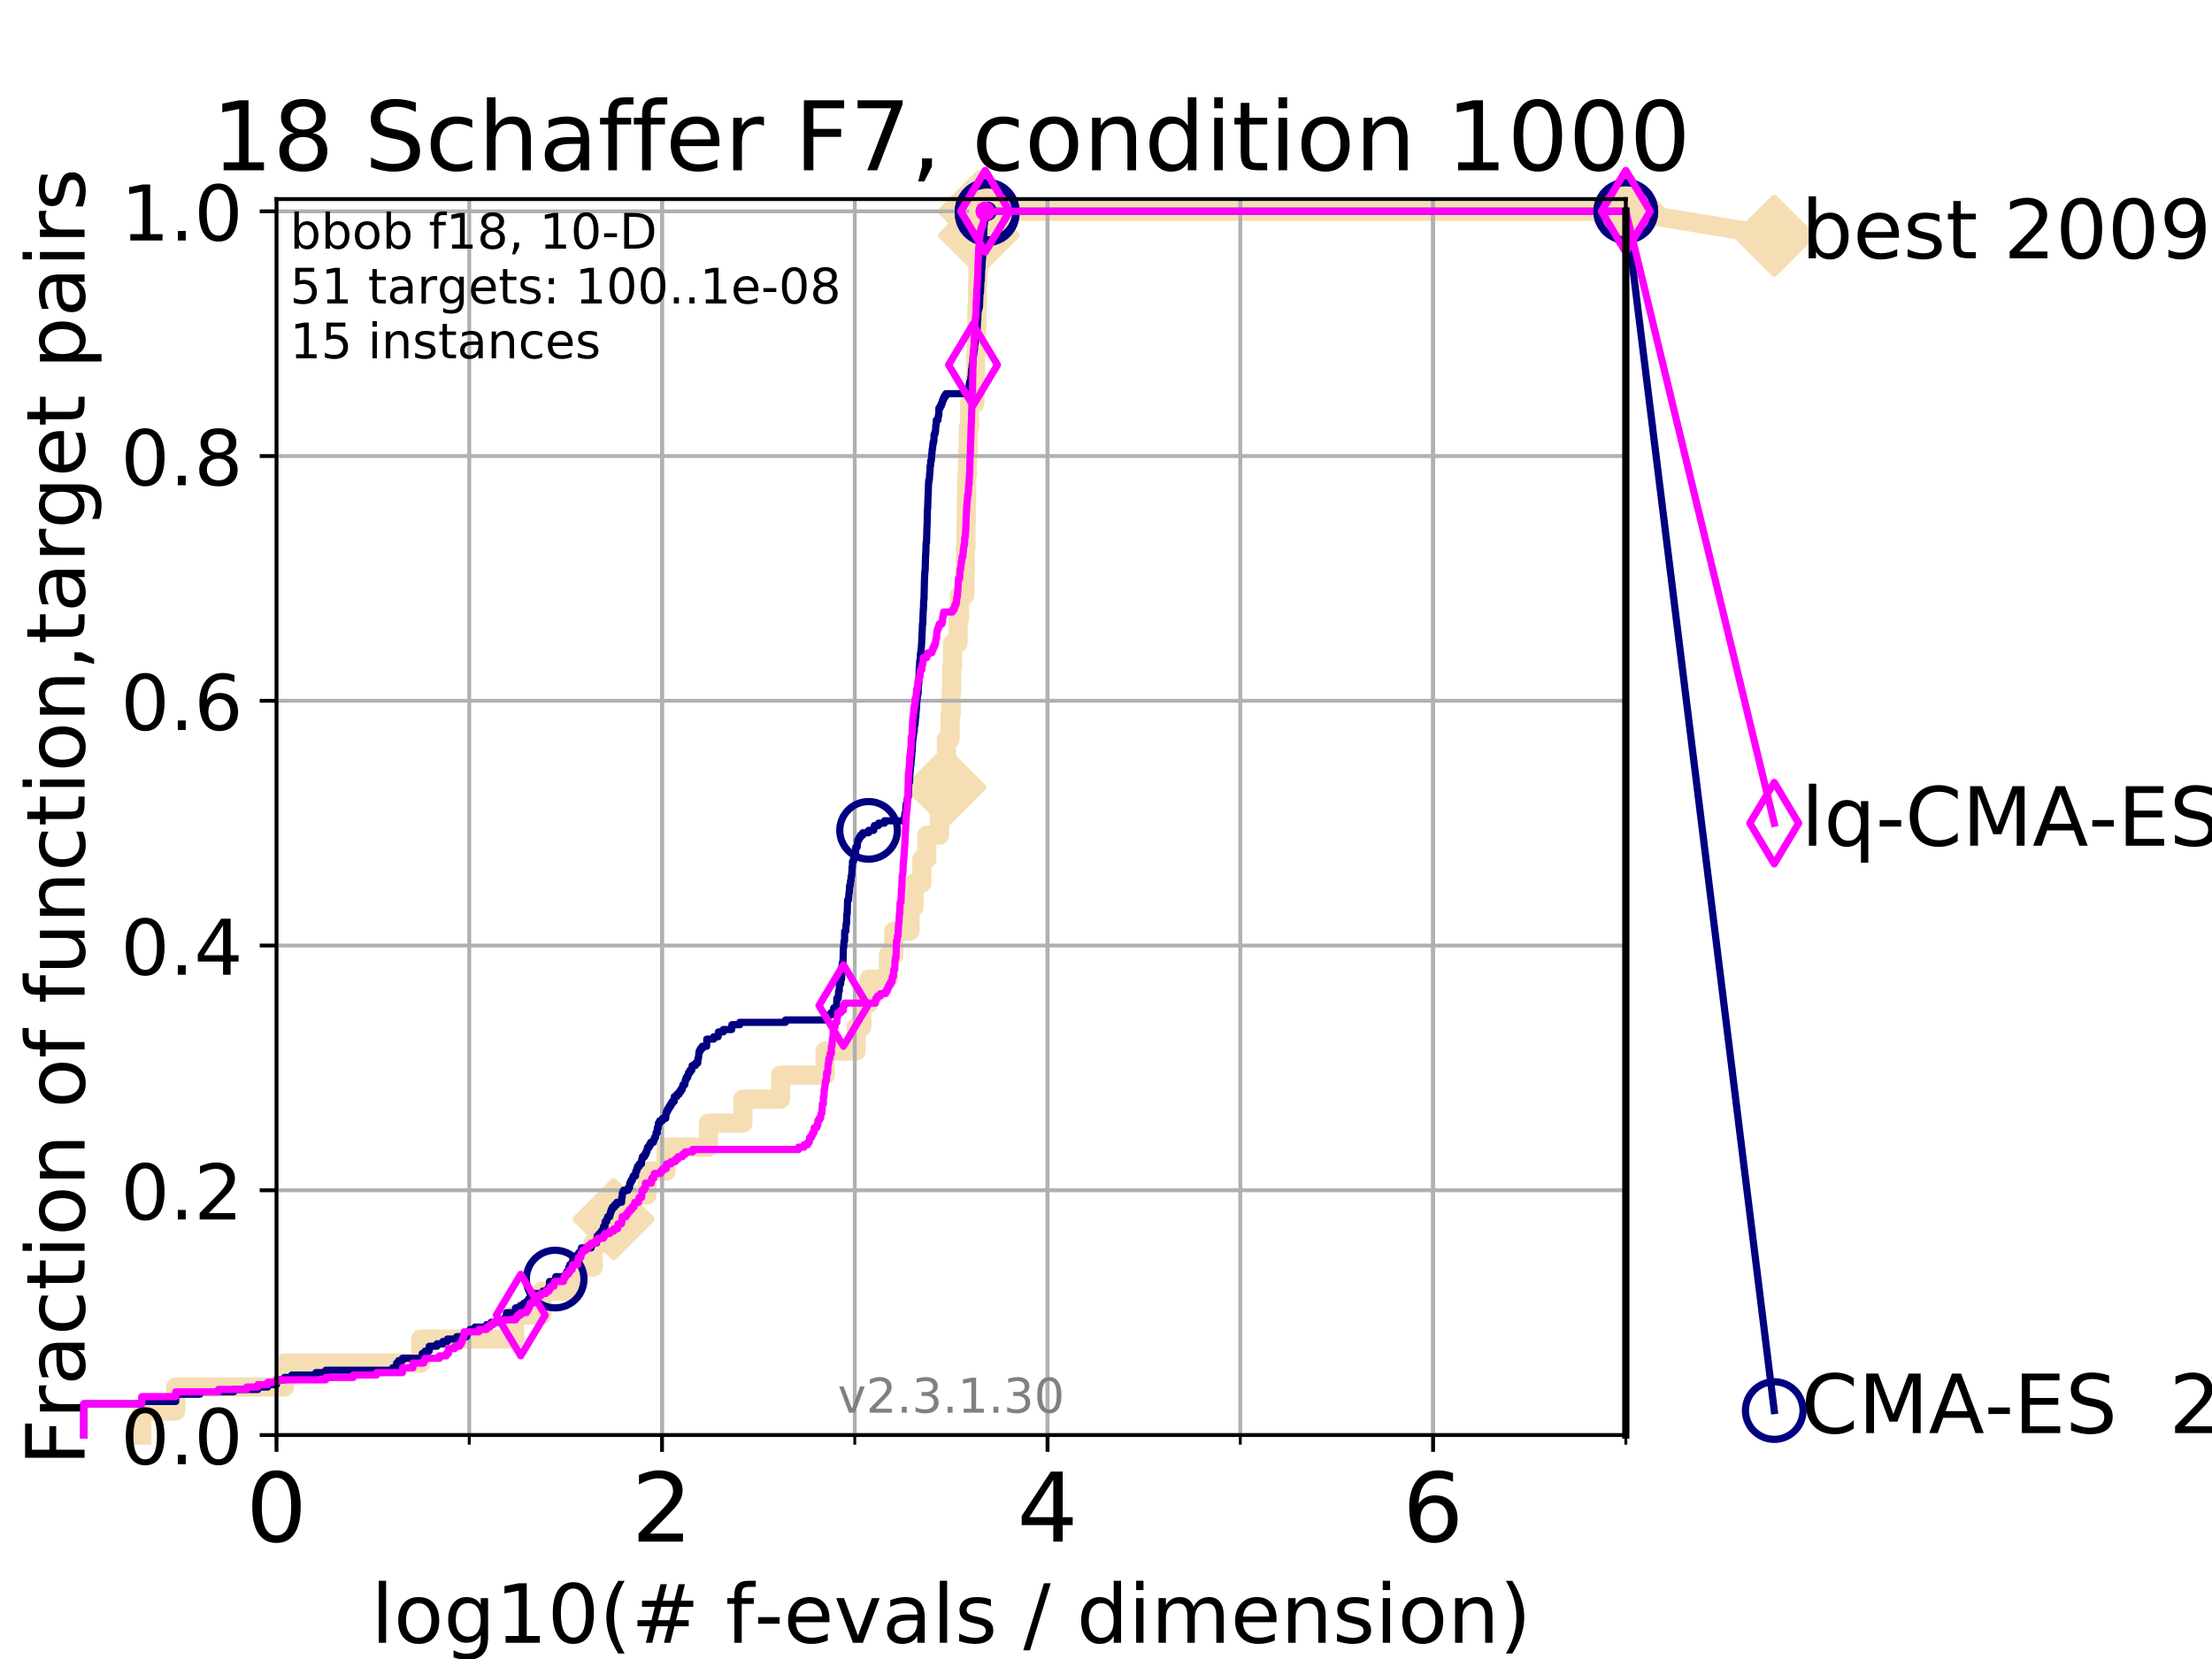 <?xml version="1.0" encoding="utf-8" standalone="no"?>
<!DOCTYPE svg PUBLIC "-//W3C//DTD SVG 1.1//EN"
  "http://www.w3.org/Graphics/SVG/1.1/DTD/svg11.dtd">
<!-- Created with matplotlib (https://matplotlib.org/) -->
<svg height="345.6pt" version="1.1" viewBox="0 0 460.8 345.6" width="460.8pt" xmlns="http://www.w3.org/2000/svg" xmlns:xlink="http://www.w3.org/1999/xlink">
 <defs>
  <style type="text/css">
*{stroke-linecap:butt;stroke-linejoin:round;}
  </style>
 </defs>
 <g id="figure_1">
  <g id="patch_1">
   <path d="M 0 345.6 
L 460.8 345.6 
L 460.8 0 
L 0 0 
z
" style="fill:#ffffff;"/>
  </g>
  <g id="axes_1">
   <g id="patch_2">
    <path d="M 57.6 298.944 
L 338.688 298.944 
L 338.688 41.472 
L 57.6 41.472 
z
" style="fill:#ffffff;"/>
   </g>
   <g id="line2d_1">
    <path d="M 29.533 298.944 
L 29.533 293.946 
L 36.604 293.946 
L 36.604 288.947 
L 59.262 288.947 
L 59.262 283.949 
L 87.644 283.949 
L 87.644 278.95 
L 107.213 278.95 
L 107.213 273.952 
L 112.877 273.952 
L 112.877 268.953 
L 119.752 268.953 
L 119.752 263.955 
L 123.554 263.955 
L 123.554 258.956 
L 127.83 258.956 
L 127.83 253.958 
L 131.236 253.958 
L 131.236 248.959 
L 134.787 248.959 
L 134.787 243.961 
L 138.762 243.961 
L 138.762 238.962 
L 147.58 238.962 
L 147.58 233.964 
L 154.754 233.964 
L 154.754 228.965 
L 162.619 228.965 
L 162.619 223.967 
L 171.876 223.967 
L 171.876 218.968 
L 178.34 218.968 
L 178.34 213.97 
L 179.532 213.97 
L 179.532 208.971 
L 181.024 208.971 
L 181.024 203.973 
L 185.071 203.973 
L 185.071 198.974 
L 186.184 198.974 
L 186.184 193.976 
L 189.567 193.976 
L 189.567 188.977 
L 190.408 188.977 
L 190.408 183.979 
L 192.035 183.979 
L 192.035 178.98 
L 193.072 178.98 
L 193.072 173.982 
L 195.731 173.982 
L 195.731 168.983 
L 196.334 168.983 
L 196.334 163.985 
L 196.939 163.985 
L 196.939 158.986 
L 197.17 158.986 
L 197.17 153.988 
L 197.916 153.988 
L 197.916 148.989 
L 198.137 148.989 
L 198.137 143.991 
L 198.249 143.991 
L 198.249 138.992 
L 198.429 138.992 
L 198.429 133.994 
L 199.594 133.994 
L 199.594 128.995 
L 199.873 128.995 
L 199.873 123.997 
L 200.993 123.997 
L 200.993 118.999 
L 201.11 118.999 
L 201.11 114 
L 201.236 114 
L 201.236 109.002 
L 201.297 109.002 
L 201.297 104.003 
L 201.369 104.003 
L 201.369 99.005 
L 201.528 99.005 
L 201.528 94.006 
L 201.705 94.006 
L 201.705 89.008 
L 201.986 89.008 
L 201.986 84.009 
L 203.099 84.009 
L 203.099 79.011 
L 203.234 79.011 
L 203.234 74.012 
L 203.385 74.012 
L 203.385 69.014 
L 203.503 69.014 
L 203.503 64.015 
L 203.629 64.015 
L 203.629 59.017 
L 203.727 59.017 
L 203.727 54.018 
L 203.823 54.018 
L 203.823 49.02 
L 203.917 49.02 
L 203.917 44.021 
L 338.688 44.021 
" style="fill:none;stroke:#f5deb3;stroke-linecap:square;stroke-width:4;"/>
   </g>
   <g id="line2d_2">
    <defs>
     <path d="M -0 7.778 
L 7.778 0 
L 0 -7.778 
L -7.778 -0 
z
" id="m62d3fc9f84" style="stroke:#f5deb3;stroke-linejoin:miter;stroke-width:1.5;"/>
    </defs>
    <g>
     <use style="fill:#f5deb3;stroke:#f5deb3;stroke-linejoin:miter;stroke-width:1.5;" x="127.83" xlink:href="#m62d3fc9f84" y="253.958"/>
     <use style="fill:#f5deb3;stroke:#f5deb3;stroke-linejoin:miter;stroke-width:1.5;" x="196.939" xlink:href="#m62d3fc9f84" y="163.985"/>
     <use style="fill:#f5deb3;stroke:#f5deb3;stroke-linejoin:miter;stroke-width:1.5;" x="203.917" xlink:href="#m62d3fc9f84" y="49.02"/>
     <use style="fill:#f5deb3;stroke:#f5deb3;stroke-linejoin:miter;stroke-width:1.5;" x="203.917" xlink:href="#m62d3fc9f84" y="44.021"/>
     <use style="fill:#f5deb3;stroke:#f5deb3;stroke-linejoin:miter;stroke-width:1.5;" x="203.917" xlink:href="#m62d3fc9f84" y="44.021"/>
     <use style="fill:#f5deb3;stroke:#f5deb3;stroke-linejoin:miter;stroke-width:1.5;" x="338.688" xlink:href="#m62d3fc9f84" y="44.021"/>
    </g>
   </g>
   <g id="line2d_3">
    <path style="fill:none;stroke:#f5deb3;stroke-linecap:square;stroke-width:4;"/>
    <g/>
   </g>
   <g id="line2d_4">
    <path d="M 338.688 44.021 
L 369.608 49.12 
" style="fill:none;stroke:#f5deb3;stroke-linecap:square;stroke-width:4;"/>
    <g>
     <use style="fill:#f5deb3;stroke:#f5deb3;stroke-linejoin:miter;stroke-width:1.5;" x="338.688" xlink:href="#m62d3fc9f84" y="44.021"/>
     <use style="fill:#f5deb3;stroke:#f5deb3;stroke-linejoin:miter;stroke-width:1.5;" x="369.608" xlink:href="#m62d3fc9f84" y="49.12"/>
    </g>
   </g>
   <g id="matplotlib.axis_1">
    <g id="xtick_1">
     <g id="line2d_5">
      <path clip-path="url(#p90aa7ceb99)" d="M 57.6 298.944 
L 57.6 41.472 
" style="fill:none;stroke:#b0b0b0;stroke-linecap:square;stroke-width:0.8;"/>
     </g>
     <g id="line2d_6">
      <defs>
       <path d="M 0 0 
L 0 3.5 
" id="m0bc0e2c260" style="stroke:#000000;stroke-width:0.8;"/>
      </defs>
      <g>
       <use style="stroke:#000000;stroke-width:0.8;" x="57.6" xlink:href="#m0bc0e2c260" y="298.944"/>
      </g>
     </g>
     <g id="text_1">
      <!-- 0 -->
      <defs>
       <path d="M 31.781 66.406 
Q 24.172 66.406 20.328 58.906 
Q 16.5 51.422 16.5 36.375 
Q 16.5 21.391 20.328 13.891 
Q 24.172 6.391 31.781 6.391 
Q 39.453 6.391 43.281 13.891 
Q 47.125 21.391 47.125 36.375 
Q 47.125 51.422 43.281 58.906 
Q 39.453 66.406 31.781 66.406 
z
M 31.781 74.219 
Q 44.047 74.219 50.516 64.516 
Q 56.984 54.828 56.984 36.375 
Q 56.984 17.969 50.516 8.266 
Q 44.047 -1.422 31.781 -1.422 
Q 19.531 -1.422 13.062 8.266 
Q 6.594 17.969 6.594 36.375 
Q 6.594 54.828 13.062 64.516 
Q 19.531 74.219 31.781 74.219 
z
" id="DejaVuSans-48"/>
      </defs>
      <g transform="translate(51.237 321.141)scale(0.2 -0.2)">
       <use xlink:href="#DejaVuSans-48"/>
      </g>
     </g>
    </g>
    <g id="xtick_2">
     <g id="line2d_7">
      <path clip-path="url(#p90aa7ceb99)" d="M 137.911 298.944 
L 137.911 41.472 
" style="fill:none;stroke:#b0b0b0;stroke-linecap:square;stroke-width:0.8;"/>
     </g>
     <g id="line2d_8">
      <g>
       <use style="stroke:#000000;stroke-width:0.8;" x="137.911" xlink:href="#m0bc0e2c260" y="298.944"/>
      </g>
     </g>
     <g id="text_2">
      <!-- 2 -->
      <defs>
       <path d="M 19.188 8.297 
L 53.609 8.297 
L 53.609 0 
L 7.328 0 
L 7.328 8.297 
Q 12.938 14.109 22.625 23.891 
Q 32.328 33.688 34.812 36.531 
Q 39.547 41.844 41.422 45.531 
Q 43.312 49.219 43.312 52.781 
Q 43.312 58.594 39.234 62.25 
Q 35.156 65.922 28.609 65.922 
Q 23.969 65.922 18.812 64.312 
Q 13.672 62.703 7.812 59.422 
L 7.812 69.391 
Q 13.766 71.781 18.938 73 
Q 24.125 74.219 28.422 74.219 
Q 39.75 74.219 46.484 68.547 
Q 53.219 62.891 53.219 53.422 
Q 53.219 48.922 51.531 44.891 
Q 49.859 40.875 45.406 35.406 
Q 44.188 33.984 37.641 27.219 
Q 31.109 20.453 19.188 8.297 
z
" id="DejaVuSans-50"/>
      </defs>
      <g transform="translate(131.548 321.141)scale(0.2 -0.2)">
       <use xlink:href="#DejaVuSans-50"/>
      </g>
     </g>
    </g>
    <g id="xtick_3">
     <g id="line2d_9">
      <path clip-path="url(#p90aa7ceb99)" d="M 218.222 298.944 
L 218.222 41.472 
" style="fill:none;stroke:#b0b0b0;stroke-linecap:square;stroke-width:0.8;"/>
     </g>
     <g id="line2d_10">
      <g>
       <use style="stroke:#000000;stroke-width:0.8;" x="218.222" xlink:href="#m0bc0e2c260" y="298.944"/>
      </g>
     </g>
     <g id="text_3">
      <!-- 4 -->
      <defs>
       <path d="M 37.797 64.312 
L 12.891 25.391 
L 37.797 25.391 
z
M 35.203 72.906 
L 47.609 72.906 
L 47.609 25.391 
L 58.016 25.391 
L 58.016 17.188 
L 47.609 17.188 
L 47.609 0 
L 37.797 0 
L 37.797 17.188 
L 4.891 17.188 
L 4.891 26.703 
z
" id="DejaVuSans-52"/>
      </defs>
      <g transform="translate(211.859 321.141)scale(0.2 -0.2)">
       <use xlink:href="#DejaVuSans-52"/>
      </g>
     </g>
    </g>
    <g id="xtick_4">
     <g id="line2d_11">
      <path clip-path="url(#p90aa7ceb99)" d="M 298.533 298.944 
L 298.533 41.472 
" style="fill:none;stroke:#b0b0b0;stroke-linecap:square;stroke-width:0.8;"/>
     </g>
     <g id="line2d_12">
      <g>
       <use style="stroke:#000000;stroke-width:0.8;" x="298.533" xlink:href="#m0bc0e2c260" y="298.944"/>
      </g>
     </g>
     <g id="text_4">
      <!-- 6 -->
      <defs>
       <path d="M 33.016 40.375 
Q 26.375 40.375 22.484 35.828 
Q 18.609 31.297 18.609 23.391 
Q 18.609 15.531 22.484 10.953 
Q 26.375 6.391 33.016 6.391 
Q 39.656 6.391 43.531 10.953 
Q 47.406 15.531 47.406 23.391 
Q 47.406 31.297 43.531 35.828 
Q 39.656 40.375 33.016 40.375 
z
M 52.594 71.297 
L 52.594 62.312 
Q 48.875 64.062 45.094 64.984 
Q 41.312 65.922 37.594 65.922 
Q 27.828 65.922 22.672 59.328 
Q 17.531 52.734 16.797 39.406 
Q 19.672 43.656 24.016 45.922 
Q 28.375 48.188 33.594 48.188 
Q 44.578 48.188 50.953 41.516 
Q 57.328 34.859 57.328 23.391 
Q 57.328 12.156 50.688 5.359 
Q 44.047 -1.422 33.016 -1.422 
Q 20.359 -1.422 13.672 8.266 
Q 6.984 17.969 6.984 36.375 
Q 6.984 53.656 15.188 63.938 
Q 23.391 74.219 37.203 74.219 
Q 40.922 74.219 44.703 73.484 
Q 48.484 72.75 52.594 71.297 
z
" id="DejaVuSans-54"/>
      </defs>
      <g transform="translate(292.17 321.141)scale(0.2 -0.2)">
       <use xlink:href="#DejaVuSans-54"/>
      </g>
     </g>
    </g>
    <g id="xtick_5">
     <g id="line2d_13">
      <path clip-path="url(#p90aa7ceb99)" d="M 57.6 298.944 
L 57.6 41.472 
" style="fill:none;stroke:#b0b0b0;stroke-linecap:square;stroke-width:0.8;"/>
     </g>
     <g id="line2d_14">
      <defs>
       <path d="M 0 0 
L 0 2 
" id="m24b093a898" style="stroke:#000000;stroke-width:0.6;"/>
      </defs>
      <g>
       <use style="stroke:#000000;stroke-width:0.6;" x="57.6" xlink:href="#m24b093a898" y="298.944"/>
      </g>
     </g>
    </g>
    <g id="xtick_6">
     <g id="line2d_15">
      <path clip-path="url(#p90aa7ceb99)" d="M 97.755 298.944 
L 97.755 41.472 
" style="fill:none;stroke:#b0b0b0;stroke-linecap:square;stroke-width:0.8;"/>
     </g>
     <g id="line2d_16">
      <g>
       <use style="stroke:#000000;stroke-width:0.6;" x="97.755" xlink:href="#m24b093a898" y="298.944"/>
      </g>
     </g>
    </g>
    <g id="xtick_7">
     <g id="line2d_17">
      <path clip-path="url(#p90aa7ceb99)" d="M 137.911 298.944 
L 137.911 41.472 
" style="fill:none;stroke:#b0b0b0;stroke-linecap:square;stroke-width:0.8;"/>
     </g>
     <g id="line2d_18">
      <g>
       <use style="stroke:#000000;stroke-width:0.6;" x="137.911" xlink:href="#m24b093a898" y="298.944"/>
      </g>
     </g>
    </g>
    <g id="xtick_8">
     <g id="line2d_19">
      <path clip-path="url(#p90aa7ceb99)" d="M 178.066 298.944 
L 178.066 41.472 
" style="fill:none;stroke:#b0b0b0;stroke-linecap:square;stroke-width:0.8;"/>
     </g>
     <g id="line2d_20">
      <g>
       <use style="stroke:#000000;stroke-width:0.6;" x="178.066" xlink:href="#m24b093a898" y="298.944"/>
      </g>
     </g>
    </g>
    <g id="xtick_9">
     <g id="line2d_21">
      <path clip-path="url(#p90aa7ceb99)" d="M 218.222 298.944 
L 218.222 41.472 
" style="fill:none;stroke:#b0b0b0;stroke-linecap:square;stroke-width:0.8;"/>
     </g>
     <g id="line2d_22">
      <g>
       <use style="stroke:#000000;stroke-width:0.6;" x="218.222" xlink:href="#m24b093a898" y="298.944"/>
      </g>
     </g>
    </g>
    <g id="xtick_10">
     <g id="line2d_23">
      <path clip-path="url(#p90aa7ceb99)" d="M 258.377 298.944 
L 258.377 41.472 
" style="fill:none;stroke:#b0b0b0;stroke-linecap:square;stroke-width:0.8;"/>
     </g>
     <g id="line2d_24">
      <g>
       <use style="stroke:#000000;stroke-width:0.6;" x="258.377" xlink:href="#m24b093a898" y="298.944"/>
      </g>
     </g>
    </g>
    <g id="xtick_11">
     <g id="line2d_25">
      <path clip-path="url(#p90aa7ceb99)" d="M 298.533 298.944 
L 298.533 41.472 
" style="fill:none;stroke:#b0b0b0;stroke-linecap:square;stroke-width:0.8;"/>
     </g>
     <g id="line2d_26">
      <g>
       <use style="stroke:#000000;stroke-width:0.6;" x="298.533" xlink:href="#m24b093a898" y="298.944"/>
      </g>
     </g>
    </g>
    <g id="xtick_12">
     <g id="line2d_27">
      <path clip-path="url(#p90aa7ceb99)" d="M 338.688 298.944 
L 338.688 41.472 
" style="fill:none;stroke:#b0b0b0;stroke-linecap:square;stroke-width:0.8;"/>
     </g>
     <g id="line2d_28">
      <g>
       <use style="stroke:#000000;stroke-width:0.6;" x="338.688" xlink:href="#m24b093a898" y="298.944"/>
      </g>
     </g>
    </g>
    <g id="text_5">
     <!-- log10(# f-evals / dimension) -->
     <defs>
      <path d="M 9.422 75.984 
L 18.406 75.984 
L 18.406 0 
L 9.422 0 
z
" id="DejaVuSans-108"/>
      <path d="M 30.609 48.391 
Q 23.391 48.391 19.188 42.75 
Q 14.984 37.109 14.984 27.297 
Q 14.984 17.484 19.156 11.844 
Q 23.344 6.203 30.609 6.203 
Q 37.797 6.203 41.984 11.859 
Q 46.188 17.531 46.188 27.297 
Q 46.188 37.016 41.984 42.703 
Q 37.797 48.391 30.609 48.391 
z
M 30.609 56 
Q 42.328 56 49.016 48.375 
Q 55.719 40.766 55.719 27.297 
Q 55.719 13.875 49.016 6.219 
Q 42.328 -1.422 30.609 -1.422 
Q 18.844 -1.422 12.172 6.219 
Q 5.516 13.875 5.516 27.297 
Q 5.516 40.766 12.172 48.375 
Q 18.844 56 30.609 56 
z
" id="DejaVuSans-111"/>
      <path d="M 45.406 27.984 
Q 45.406 37.75 41.375 43.109 
Q 37.359 48.484 30.078 48.484 
Q 22.859 48.484 18.828 43.109 
Q 14.797 37.75 14.797 27.984 
Q 14.797 18.266 18.828 12.891 
Q 22.859 7.516 30.078 7.516 
Q 37.359 7.516 41.375 12.891 
Q 45.406 18.266 45.406 27.984 
z
M 54.391 6.781 
Q 54.391 -7.172 48.188 -13.984 
Q 42 -20.797 29.203 -20.797 
Q 24.469 -20.797 20.266 -20.094 
Q 16.062 -19.391 12.109 -17.922 
L 12.109 -9.188 
Q 16.062 -11.328 19.922 -12.344 
Q 23.781 -13.375 27.781 -13.375 
Q 36.625 -13.375 41.016 -8.766 
Q 45.406 -4.156 45.406 5.172 
L 45.406 9.625 
Q 42.625 4.781 38.281 2.391 
Q 33.938 0 27.875 0 
Q 17.828 0 11.672 7.656 
Q 5.516 15.328 5.516 27.984 
Q 5.516 40.672 11.672 48.328 
Q 17.828 56 27.875 56 
Q 33.938 56 38.281 53.609 
Q 42.625 51.219 45.406 46.391 
L 45.406 54.688 
L 54.391 54.688 
z
" id="DejaVuSans-103"/>
      <path d="M 12.406 8.297 
L 28.516 8.297 
L 28.516 63.922 
L 10.984 60.406 
L 10.984 69.391 
L 28.422 72.906 
L 38.281 72.906 
L 38.281 8.297 
L 54.391 8.297 
L 54.391 0 
L 12.406 0 
z
" id="DejaVuSans-49"/>
      <path d="M 31 75.875 
Q 24.469 64.656 21.281 53.656 
Q 18.109 42.672 18.109 31.391 
Q 18.109 20.125 21.312 9.062 
Q 24.516 -2 31 -13.188 
L 23.188 -13.188 
Q 15.875 -1.703 12.234 9.375 
Q 8.594 20.453 8.594 31.391 
Q 8.594 42.281 12.203 53.312 
Q 15.828 64.359 23.188 75.875 
z
" id="DejaVuSans-40"/>
      <path d="M 51.125 44 
L 36.922 44 
L 32.812 27.688 
L 47.125 27.688 
z
M 43.797 71.781 
L 38.719 51.516 
L 52.984 51.516 
L 58.109 71.781 
L 65.922 71.781 
L 60.891 51.516 
L 76.125 51.516 
L 76.125 44 
L 58.984 44 
L 54.984 27.688 
L 70.516 27.688 
L 70.516 20.219 
L 53.078 20.219 
L 48 0 
L 40.188 0 
L 45.219 20.219 
L 30.906 20.219 
L 25.875 0 
L 18.016 0 
L 23.094 20.219 
L 7.719 20.219 
L 7.719 27.688 
L 24.906 27.688 
L 29 44 
L 13.281 44 
L 13.281 51.516 
L 30.906 51.516 
L 35.891 71.781 
z
" id="DejaVuSans-35"/>
      <path id="DejaVuSans-32"/>
      <path d="M 37.109 75.984 
L 37.109 68.5 
L 28.516 68.5 
Q 23.688 68.5 21.797 66.547 
Q 19.922 64.594 19.922 59.516 
L 19.922 54.688 
L 34.719 54.688 
L 34.719 47.703 
L 19.922 47.703 
L 19.922 0 
L 10.891 0 
L 10.891 47.703 
L 2.297 47.703 
L 2.297 54.688 
L 10.891 54.688 
L 10.891 58.5 
Q 10.891 67.625 15.141 71.797 
Q 19.391 75.984 28.609 75.984 
z
" id="DejaVuSans-102"/>
      <path d="M 4.891 31.391 
L 31.203 31.391 
L 31.203 23.391 
L 4.891 23.391 
z
" id="DejaVuSans-45"/>
      <path d="M 56.203 29.594 
L 56.203 25.203 
L 14.891 25.203 
Q 15.484 15.922 20.484 11.062 
Q 25.484 6.203 34.422 6.203 
Q 39.594 6.203 44.453 7.469 
Q 49.312 8.734 54.109 11.281 
L 54.109 2.781 
Q 49.266 0.734 44.188 -0.344 
Q 39.109 -1.422 33.891 -1.422 
Q 20.797 -1.422 13.156 6.188 
Q 5.516 13.812 5.516 26.812 
Q 5.516 40.234 12.766 48.109 
Q 20.016 56 32.328 56 
Q 43.359 56 49.781 48.891 
Q 56.203 41.797 56.203 29.594 
z
M 47.219 32.234 
Q 47.125 39.594 43.094 43.984 
Q 39.062 48.391 32.422 48.391 
Q 24.906 48.391 20.391 44.141 
Q 15.875 39.891 15.188 32.172 
z
" id="DejaVuSans-101"/>
      <path d="M 2.984 54.688 
L 12.5 54.688 
L 29.594 8.797 
L 46.688 54.688 
L 56.203 54.688 
L 35.688 0 
L 23.484 0 
z
" id="DejaVuSans-118"/>
      <path d="M 34.281 27.484 
Q 23.391 27.484 19.188 25 
Q 14.984 22.516 14.984 16.5 
Q 14.984 11.719 18.141 8.906 
Q 21.297 6.109 26.703 6.109 
Q 34.188 6.109 38.703 11.406 
Q 43.219 16.703 43.219 25.484 
L 43.219 27.484 
z
M 52.203 31.203 
L 52.203 0 
L 43.219 0 
L 43.219 8.297 
Q 40.141 3.328 35.547 0.953 
Q 30.953 -1.422 24.312 -1.422 
Q 15.922 -1.422 10.953 3.297 
Q 6 8.016 6 15.922 
Q 6 25.141 12.172 29.828 
Q 18.359 34.516 30.609 34.516 
L 43.219 34.516 
L 43.219 35.406 
Q 43.219 41.609 39.141 45 
Q 35.062 48.391 27.688 48.391 
Q 23 48.391 18.547 47.266 
Q 14.109 46.141 10.016 43.891 
L 10.016 52.203 
Q 14.938 54.109 19.578 55.047 
Q 24.219 56 28.609 56 
Q 40.484 56 46.344 49.844 
Q 52.203 43.703 52.203 31.203 
z
" id="DejaVuSans-97"/>
      <path d="M 44.281 53.078 
L 44.281 44.578 
Q 40.484 46.531 36.375 47.5 
Q 32.281 48.484 27.875 48.484 
Q 21.188 48.484 17.844 46.438 
Q 14.5 44.391 14.5 40.281 
Q 14.5 37.156 16.891 35.375 
Q 19.281 33.594 26.516 31.984 
L 29.594 31.297 
Q 39.156 29.25 43.188 25.516 
Q 47.219 21.781 47.219 15.094 
Q 47.219 7.469 41.188 3.016 
Q 35.156 -1.422 24.609 -1.422 
Q 20.219 -1.422 15.453 -0.562 
Q 10.688 0.297 5.422 2 
L 5.422 11.281 
Q 10.406 8.688 15.234 7.391 
Q 20.062 6.109 24.812 6.109 
Q 31.156 6.109 34.562 8.281 
Q 37.984 10.453 37.984 14.406 
Q 37.984 18.062 35.516 20.016 
Q 33.062 21.969 24.703 23.781 
L 21.578 24.516 
Q 13.234 26.266 9.516 29.906 
Q 5.812 33.547 5.812 39.891 
Q 5.812 47.609 11.281 51.797 
Q 16.75 56 26.812 56 
Q 31.781 56 36.172 55.266 
Q 40.578 54.547 44.281 53.078 
z
" id="DejaVuSans-115"/>
      <path d="M 25.391 72.906 
L 33.688 72.906 
L 8.297 -9.281 
L 0 -9.281 
z
" id="DejaVuSans-47"/>
      <path d="M 45.406 46.391 
L 45.406 75.984 
L 54.391 75.984 
L 54.391 0 
L 45.406 0 
L 45.406 8.203 
Q 42.578 3.328 38.25 0.953 
Q 33.938 -1.422 27.875 -1.422 
Q 17.969 -1.422 11.734 6.484 
Q 5.516 14.406 5.516 27.297 
Q 5.516 40.188 11.734 48.094 
Q 17.969 56 27.875 56 
Q 33.938 56 38.25 53.625 
Q 42.578 51.266 45.406 46.391 
z
M 14.797 27.297 
Q 14.797 17.391 18.875 11.75 
Q 22.953 6.109 30.078 6.109 
Q 37.203 6.109 41.297 11.75 
Q 45.406 17.391 45.406 27.297 
Q 45.406 37.203 41.297 42.844 
Q 37.203 48.484 30.078 48.484 
Q 22.953 48.484 18.875 42.844 
Q 14.797 37.203 14.797 27.297 
z
" id="DejaVuSans-100"/>
      <path d="M 9.422 54.688 
L 18.406 54.688 
L 18.406 0 
L 9.422 0 
z
M 9.422 75.984 
L 18.406 75.984 
L 18.406 64.594 
L 9.422 64.594 
z
" id="DejaVuSans-105"/>
      <path d="M 52 44.188 
Q 55.375 50.25 60.062 53.125 
Q 64.75 56 71.094 56 
Q 79.641 56 84.281 50.016 
Q 88.922 44.047 88.922 33.016 
L 88.922 0 
L 79.891 0 
L 79.891 32.719 
Q 79.891 40.578 77.094 44.375 
Q 74.312 48.188 68.609 48.188 
Q 61.625 48.188 57.562 43.547 
Q 53.516 38.922 53.516 30.906 
L 53.516 0 
L 44.484 0 
L 44.484 32.719 
Q 44.484 40.625 41.703 44.406 
Q 38.922 48.188 33.109 48.188 
Q 26.219 48.188 22.156 43.531 
Q 18.109 38.875 18.109 30.906 
L 18.109 0 
L 9.078 0 
L 9.078 54.688 
L 18.109 54.688 
L 18.109 46.188 
Q 21.188 51.219 25.484 53.609 
Q 29.781 56 35.688 56 
Q 41.656 56 45.828 52.969 
Q 50 49.953 52 44.188 
z
" id="DejaVuSans-109"/>
      <path d="M 54.891 33.016 
L 54.891 0 
L 45.906 0 
L 45.906 32.719 
Q 45.906 40.484 42.875 44.328 
Q 39.844 48.188 33.797 48.188 
Q 26.516 48.188 22.312 43.547 
Q 18.109 38.922 18.109 30.906 
L 18.109 0 
L 9.078 0 
L 9.078 54.688 
L 18.109 54.688 
L 18.109 46.188 
Q 21.344 51.125 25.703 53.562 
Q 30.078 56 35.797 56 
Q 45.219 56 50.047 50.172 
Q 54.891 44.344 54.891 33.016 
z
" id="DejaVuSans-110"/>
      <path d="M 8.016 75.875 
L 15.828 75.875 
Q 23.141 64.359 26.781 53.312 
Q 30.422 42.281 30.422 31.391 
Q 30.422 20.453 26.781 9.375 
Q 23.141 -1.703 15.828 -13.188 
L 8.016 -13.188 
Q 14.5 -2 17.703 9.062 
Q 20.906 20.125 20.906 31.391 
Q 20.906 42.672 17.703 53.656 
Q 14.5 64.656 8.016 75.875 
z
" id="DejaVuSans-41"/>
     </defs>
     <g transform="translate(77.303 342.218)scale(0.17 -0.17)">
      <use xlink:href="#DejaVuSans-108"/>
      <use x="27.783" xlink:href="#DejaVuSans-111"/>
      <use x="88.965" xlink:href="#DejaVuSans-103"/>
      <use x="152.441" xlink:href="#DejaVuSans-49"/>
      <use x="216.064" xlink:href="#DejaVuSans-48"/>
      <use x="279.688" xlink:href="#DejaVuSans-40"/>
      <use x="318.701" xlink:href="#DejaVuSans-35"/>
      <use x="402.49" xlink:href="#DejaVuSans-32"/>
      <use x="434.277" xlink:href="#DejaVuSans-102"/>
      <use x="469.404" xlink:href="#DejaVuSans-45"/>
      <use x="505.488" xlink:href="#DejaVuSans-101"/>
      <use x="567.012" xlink:href="#DejaVuSans-118"/>
      <use x="626.191" xlink:href="#DejaVuSans-97"/>
      <use x="687.471" xlink:href="#DejaVuSans-108"/>
      <use x="715.254" xlink:href="#DejaVuSans-115"/>
      <use x="767.354" xlink:href="#DejaVuSans-32"/>
      <use x="799.141" xlink:href="#DejaVuSans-47"/>
      <use x="832.832" xlink:href="#DejaVuSans-32"/>
      <use x="864.619" xlink:href="#DejaVuSans-100"/>
      <use x="928.096" xlink:href="#DejaVuSans-105"/>
      <use x="955.879" xlink:href="#DejaVuSans-109"/>
      <use x="1053.291" xlink:href="#DejaVuSans-101"/>
      <use x="1114.814" xlink:href="#DejaVuSans-110"/>
      <use x="1178.193" xlink:href="#DejaVuSans-115"/>
      <use x="1230.293" xlink:href="#DejaVuSans-105"/>
      <use x="1258.076" xlink:href="#DejaVuSans-111"/>
      <use x="1319.258" xlink:href="#DejaVuSans-110"/>
      <use x="1382.637" xlink:href="#DejaVuSans-41"/>
     </g>
    </g>
   </g>
   <g id="matplotlib.axis_2">
    <g id="ytick_1">
     <g id="line2d_29">
      <path clip-path="url(#p90aa7ceb99)" d="M 57.6 298.944 
L 338.688 298.944 
" style="fill:none;stroke:#b0b0b0;stroke-linecap:square;stroke-width:0.8;"/>
     </g>
     <g id="line2d_30">
      <defs>
       <path d="M 0 0 
L -3.5 0 
" id="m7d5df011ed" style="stroke:#000000;stroke-width:0.8;"/>
      </defs>
      <g>
       <use style="stroke:#000000;stroke-width:0.8;" x="57.6" xlink:href="#m7d5df011ed" y="298.944"/>
      </g>
     </g>
     <g id="text_6">
      <!-- 0.0 -->
      <defs>
       <path d="M 10.688 12.406 
L 21 12.406 
L 21 0 
L 10.688 0 
z
" id="DejaVuSans-46"/>
      </defs>
      <g transform="translate(25.155 305.023)scale(0.16 -0.16)">
       <use xlink:href="#DejaVuSans-48"/>
       <use x="63.623" xlink:href="#DejaVuSans-46"/>
       <use x="95.41" xlink:href="#DejaVuSans-48"/>
      </g>
     </g>
    </g>
    <g id="ytick_2">
     <g id="line2d_31">
      <path clip-path="url(#p90aa7ceb99)" d="M 57.6 247.959 
L 338.688 247.959 
" style="fill:none;stroke:#b0b0b0;stroke-linecap:square;stroke-width:0.8;"/>
     </g>
     <g id="line2d_32">
      <g>
       <use style="stroke:#000000;stroke-width:0.8;" x="57.6" xlink:href="#m7d5df011ed" y="247.959"/>
      </g>
     </g>
     <g id="text_7">
      <!-- 0.2 -->
      <g transform="translate(25.155 254.038)scale(0.16 -0.16)">
       <use xlink:href="#DejaVuSans-48"/>
       <use x="63.623" xlink:href="#DejaVuSans-46"/>
       <use x="95.41" xlink:href="#DejaVuSans-50"/>
      </g>
     </g>
    </g>
    <g id="ytick_3">
     <g id="line2d_33">
      <path clip-path="url(#p90aa7ceb99)" d="M 57.6 196.975 
L 338.688 196.975 
" style="fill:none;stroke:#b0b0b0;stroke-linecap:square;stroke-width:0.8;"/>
     </g>
     <g id="line2d_34">
      <g>
       <use style="stroke:#000000;stroke-width:0.8;" x="57.6" xlink:href="#m7d5df011ed" y="196.975"/>
      </g>
     </g>
     <g id="text_8">
      <!-- 0.4 -->
      <g transform="translate(25.155 203.054)scale(0.16 -0.16)">
       <use xlink:href="#DejaVuSans-48"/>
       <use x="63.623" xlink:href="#DejaVuSans-46"/>
       <use x="95.41" xlink:href="#DejaVuSans-52"/>
      </g>
     </g>
    </g>
    <g id="ytick_4">
     <g id="line2d_35">
      <path clip-path="url(#p90aa7ceb99)" d="M 57.6 145.99 
L 338.688 145.99 
" style="fill:none;stroke:#b0b0b0;stroke-linecap:square;stroke-width:0.8;"/>
     </g>
     <g id="line2d_36">
      <g>
       <use style="stroke:#000000;stroke-width:0.8;" x="57.6" xlink:href="#m7d5df011ed" y="145.99"/>
      </g>
     </g>
     <g id="text_9">
      <!-- 0.6 -->
      <g transform="translate(25.155 152.069)scale(0.16 -0.16)">
       <use xlink:href="#DejaVuSans-48"/>
       <use x="63.623" xlink:href="#DejaVuSans-46"/>
       <use x="95.41" xlink:href="#DejaVuSans-54"/>
      </g>
     </g>
    </g>
    <g id="ytick_5">
     <g id="line2d_37">
      <path clip-path="url(#p90aa7ceb99)" d="M 57.6 95.006 
L 338.688 95.006 
" style="fill:none;stroke:#b0b0b0;stroke-linecap:square;stroke-width:0.8;"/>
     </g>
     <g id="line2d_38">
      <g>
       <use style="stroke:#000000;stroke-width:0.8;" x="57.6" xlink:href="#m7d5df011ed" y="95.006"/>
      </g>
     </g>
     <g id="text_10">
      <!-- 0.8 -->
      <defs>
       <path d="M 31.781 34.625 
Q 24.75 34.625 20.719 30.859 
Q 16.703 27.094 16.703 20.516 
Q 16.703 13.922 20.719 10.156 
Q 24.75 6.391 31.781 6.391 
Q 38.812 6.391 42.859 10.172 
Q 46.922 13.969 46.922 20.516 
Q 46.922 27.094 42.891 30.859 
Q 38.875 34.625 31.781 34.625 
z
M 21.922 38.812 
Q 15.578 40.375 12.031 44.719 
Q 8.5 49.078 8.5 55.328 
Q 8.5 64.062 14.719 69.141 
Q 20.953 74.219 31.781 74.219 
Q 42.672 74.219 48.875 69.141 
Q 55.078 64.062 55.078 55.328 
Q 55.078 49.078 51.531 44.719 
Q 48 40.375 41.703 38.812 
Q 48.828 37.156 52.797 32.312 
Q 56.781 27.484 56.781 20.516 
Q 56.781 9.906 50.312 4.234 
Q 43.844 -1.422 31.781 -1.422 
Q 19.734 -1.422 13.25 4.234 
Q 6.781 9.906 6.781 20.516 
Q 6.781 27.484 10.781 32.312 
Q 14.797 37.156 21.922 38.812 
z
M 18.312 54.391 
Q 18.312 48.734 21.844 45.562 
Q 25.391 42.391 31.781 42.391 
Q 38.141 42.391 41.719 45.562 
Q 45.312 48.734 45.312 54.391 
Q 45.312 60.062 41.719 63.234 
Q 38.141 66.406 31.781 66.406 
Q 25.391 66.406 21.844 63.234 
Q 18.312 60.062 18.312 54.391 
z
" id="DejaVuSans-56"/>
      </defs>
      <g transform="translate(25.155 101.085)scale(0.16 -0.16)">
       <use xlink:href="#DejaVuSans-48"/>
       <use x="63.623" xlink:href="#DejaVuSans-46"/>
       <use x="95.41" xlink:href="#DejaVuSans-56"/>
      </g>
     </g>
    </g>
    <g id="ytick_6">
     <g id="line2d_39">
      <path clip-path="url(#p90aa7ceb99)" d="M 57.6 44.021 
L 338.688 44.021 
" style="fill:none;stroke:#b0b0b0;stroke-linecap:square;stroke-width:0.8;"/>
     </g>
     <g id="line2d_40">
      <g>
       <use style="stroke:#000000;stroke-width:0.8;" x="57.6" xlink:href="#m7d5df011ed" y="44.021"/>
      </g>
     </g>
     <g id="text_11">
      <!-- 1.0 -->
      <g transform="translate(25.155 50.1)scale(0.16 -0.16)">
       <use xlink:href="#DejaVuSans-49"/>
       <use x="63.623" xlink:href="#DejaVuSans-46"/>
       <use x="95.41" xlink:href="#DejaVuSans-48"/>
      </g>
     </g>
    </g>
    <g id="text_12">
     <!-- Fraction of function,target pairs -->
     <defs>
      <path d="M 9.812 72.906 
L 51.703 72.906 
L 51.703 64.594 
L 19.672 64.594 
L 19.672 43.109 
L 48.578 43.109 
L 48.578 34.812 
L 19.672 34.812 
L 19.672 0 
L 9.812 0 
z
" id="DejaVuSans-70"/>
      <path d="M 41.109 46.297 
Q 39.594 47.172 37.812 47.578 
Q 36.031 48 33.891 48 
Q 26.266 48 22.188 43.047 
Q 18.109 38.094 18.109 28.812 
L 18.109 0 
L 9.078 0 
L 9.078 54.688 
L 18.109 54.688 
L 18.109 46.188 
Q 20.953 51.172 25.484 53.578 
Q 30.031 56 36.531 56 
Q 37.453 56 38.578 55.875 
Q 39.703 55.766 41.062 55.516 
z
" id="DejaVuSans-114"/>
      <path d="M 48.781 52.594 
L 48.781 44.188 
Q 44.969 46.297 41.141 47.344 
Q 37.312 48.391 33.406 48.391 
Q 24.656 48.391 19.812 42.844 
Q 14.984 37.312 14.984 27.297 
Q 14.984 17.281 19.812 11.734 
Q 24.656 6.203 33.406 6.203 
Q 37.312 6.203 41.141 7.25 
Q 44.969 8.297 48.781 10.406 
L 48.781 2.094 
Q 45.016 0.344 40.984 -0.531 
Q 36.969 -1.422 32.422 -1.422 
Q 20.062 -1.422 12.781 6.344 
Q 5.516 14.109 5.516 27.297 
Q 5.516 40.672 12.859 48.328 
Q 20.219 56 33.016 56 
Q 37.156 56 41.109 55.141 
Q 45.062 54.297 48.781 52.594 
z
" id="DejaVuSans-99"/>
      <path d="M 18.312 70.219 
L 18.312 54.688 
L 36.812 54.688 
L 36.812 47.703 
L 18.312 47.703 
L 18.312 18.016 
Q 18.312 11.328 20.141 9.422 
Q 21.969 7.516 27.594 7.516 
L 36.812 7.516 
L 36.812 0 
L 27.594 0 
Q 17.188 0 13.234 3.875 
Q 9.281 7.766 9.281 18.016 
L 9.281 47.703 
L 2.688 47.703 
L 2.688 54.688 
L 9.281 54.688 
L 9.281 70.219 
z
" id="DejaVuSans-116"/>
      <path d="M 8.5 21.578 
L 8.5 54.688 
L 17.484 54.688 
L 17.484 21.922 
Q 17.484 14.156 20.5 10.266 
Q 23.531 6.391 29.594 6.391 
Q 36.859 6.391 41.078 11.031 
Q 45.312 15.672 45.312 23.688 
L 45.312 54.688 
L 54.297 54.688 
L 54.297 0 
L 45.312 0 
L 45.312 8.406 
Q 42.047 3.422 37.719 1 
Q 33.406 -1.422 27.688 -1.422 
Q 18.266 -1.422 13.375 4.438 
Q 8.5 10.297 8.5 21.578 
z
M 31.109 56 
z
" id="DejaVuSans-117"/>
      <path d="M 11.719 12.406 
L 22.016 12.406 
L 22.016 4 
L 14.016 -11.625 
L 7.719 -11.625 
L 11.719 4 
z
" id="DejaVuSans-44"/>
      <path d="M 18.109 8.203 
L 18.109 -20.797 
L 9.078 -20.797 
L 9.078 54.688 
L 18.109 54.688 
L 18.109 46.391 
Q 20.953 51.266 25.266 53.625 
Q 29.594 56 35.594 56 
Q 45.562 56 51.781 48.094 
Q 58.016 40.188 58.016 27.297 
Q 58.016 14.406 51.781 6.484 
Q 45.562 -1.422 35.594 -1.422 
Q 29.594 -1.422 25.266 0.953 
Q 20.953 3.328 18.109 8.203 
z
M 48.688 27.297 
Q 48.688 37.203 44.609 42.844 
Q 40.531 48.484 33.406 48.484 
Q 26.266 48.484 22.188 42.844 
Q 18.109 37.203 18.109 27.297 
Q 18.109 17.391 22.188 11.75 
Q 26.266 6.109 33.406 6.109 
Q 40.531 6.109 44.609 11.75 
Q 48.688 17.391 48.688 27.297 
z
" id="DejaVuSans-112"/>
     </defs>
     <g transform="translate(17.62 305.347)rotate(-90)scale(0.17 -0.17)">
      <use xlink:href="#DejaVuSans-70"/>
      <use x="57.41" xlink:href="#DejaVuSans-114"/>
      <use x="98.523" xlink:href="#DejaVuSans-97"/>
      <use x="159.803" xlink:href="#DejaVuSans-99"/>
      <use x="214.783" xlink:href="#DejaVuSans-116"/>
      <use x="253.992" xlink:href="#DejaVuSans-105"/>
      <use x="281.775" xlink:href="#DejaVuSans-111"/>
      <use x="342.957" xlink:href="#DejaVuSans-110"/>
      <use x="406.336" xlink:href="#DejaVuSans-32"/>
      <use x="438.123" xlink:href="#DejaVuSans-111"/>
      <use x="499.305" xlink:href="#DejaVuSans-102"/>
      <use x="534.51" xlink:href="#DejaVuSans-32"/>
      <use x="566.297" xlink:href="#DejaVuSans-102"/>
      <use x="601.502" xlink:href="#DejaVuSans-117"/>
      <use x="664.881" xlink:href="#DejaVuSans-110"/>
      <use x="728.26" xlink:href="#DejaVuSans-99"/>
      <use x="783.24" xlink:href="#DejaVuSans-116"/>
      <use x="822.449" xlink:href="#DejaVuSans-105"/>
      <use x="850.232" xlink:href="#DejaVuSans-111"/>
      <use x="911.414" xlink:href="#DejaVuSans-110"/>
      <use x="974.793" xlink:href="#DejaVuSans-44"/>
      <use x="1006.58" xlink:href="#DejaVuSans-116"/>
      <use x="1045.789" xlink:href="#DejaVuSans-97"/>
      <use x="1107.068" xlink:href="#DejaVuSans-114"/>
      <use x="1148.166" xlink:href="#DejaVuSans-103"/>
      <use x="1211.643" xlink:href="#DejaVuSans-101"/>
      <use x="1273.166" xlink:href="#DejaVuSans-116"/>
      <use x="1312.375" xlink:href="#DejaVuSans-32"/>
      <use x="1344.162" xlink:href="#DejaVuSans-112"/>
      <use x="1407.639" xlink:href="#DejaVuSans-97"/>
      <use x="1468.918" xlink:href="#DejaVuSans-105"/>
      <use x="1496.701" xlink:href="#DejaVuSans-114"/>
      <use x="1537.814" xlink:href="#DejaVuSans-115"/>
     </g>
    </g>
   </g>
   <g id="line2d_41">
    <defs>
     <path d="M 0 1.5 
C 0.398 1.5 0.779 1.342 1.061 1.061 
C 1.342 0.779 1.5 0.398 1.5 0 
C 1.5 -0.398 1.342 -0.779 1.061 -1.061 
C 0.779 -1.342 0.398 -1.5 0 -1.5 
C -0.398 -1.5 -0.779 -1.342 -1.061 -1.061 
C -1.342 -0.779 -1.5 -0.398 -1.5 0 
C -1.5 0.398 -1.342 0.779 -1.061 1.061 
C -0.779 1.342 -0.398 1.5 0 1.5 
z
" id="m040b6bdbd1" style="stroke:#f5deb3;"/>
    </defs>
    <g>
     <use style="fill:#f5deb3;stroke:#f5deb3;" x="203.917" xlink:href="#m040b6bdbd1" y="44.021"/>
     <use style="fill:#f5deb3;stroke:#f5deb3;" x="203.917" xlink:href="#m040b6bdbd1" y="44.021"/>
    </g>
   </g>
   <g id="line2d_42">
    <defs>
     <path d="M 0 1.5 
C 0.398 1.5 0.779 1.342 1.061 1.061 
C 1.342 0.779 1.5 0.398 1.5 0 
C 1.5 -0.398 1.342 -0.779 1.061 -1.061 
C 0.779 -1.342 0.398 -1.5 0 -1.5 
C -0.398 -1.5 -0.779 -1.342 -1.061 -1.061 
C -1.342 -0.779 -1.5 -0.398 -1.5 0 
C -1.5 0.398 -1.342 0.779 -1.061 1.061 
C -0.779 1.342 -0.398 1.5 0 1.5 
z
" id="ma61d11a65e" style="stroke:#000080;"/>
    </defs>
    <g>
     <use style="fill:#000080;stroke:#000080;" x="205.649" xlink:href="#ma61d11a65e" y="44.021"/>
     <use style="fill:#000080;stroke:#000080;" x="205.649" xlink:href="#ma61d11a65e" y="44.021"/>
    </g>
   </g>
   <g id="line2d_43">
    <path d="M 17.445 298.944 
L 17.445 292.446 
L 29.533 292.446 
L 29.533 291.946 
L 36.604 291.946 
L 36.604 290.447 
L 41.621 290.447 
L 41.621 289.947 
L 48.692 289.947 
L 48.692 289.447 
L 53.709 289.447 
L 53.709 288.947 
L 55.763 288.947 
L 55.763 288.447 
L 57.6 288.447 
L 57.6 287.447 
L 59.262 287.447 
L 59.262 286.948 
L 60.78 286.948 
L 60.78 286.448 
L 65.797 286.448 
L 65.797 285.948 
L 67.851 285.948 
L 67.851 285.448 
L 81.776 285.448 
L 81.776 284.948 
L 82.627 284.948 
L 82.627 283.949 
L 83.037 283.949 
L 83.037 283.449 
L 83.83 283.449 
L 83.83 282.949 
L 87.952 282.949 
L 87.952 281.949 
L 88.554 281.949 
L 88.554 281.449 
L 89.419 281.449 
L 89.419 280.45 
L 91.03 280.45 
L 91.03 279.95 
L 92.267 279.95 
L 92.267 279.45 
L 93.197 279.45 
L 93.197 278.95 
L 95.125 278.95 
L 95.125 278.45 
L 97.224 278.45 
L 97.224 277.95 
L 97.403 277.95 
L 97.403 277.451 
L 97.929 277.451 
L 97.929 276.951 
L 98.935 276.951 
L 98.935 276.451 
L 101.366 276.451 
L 101.366 275.951 
L 102.331 275.951 
L 102.331 275.451 
L 103.993 275.451 
L 103.993 274.951 
L 105.172 274.951 
L 105.172 274.451 
L 105.51 274.451 
L 105.51 273.452 
L 107.314 273.452 
L 107.415 272.452 
L 108.389 272.452 
L 108.389 271.952 
L 109.132 271.952 
L 109.132 271.452 
L 109.843 271.452 
L 109.843 270.952 
L 110.189 270.952 
L 110.189 270.453 
L 110.611 270.453 
L 110.694 269.453 
L 113.095 269.453 
L 113.095 268.953 
L 114.08 268.953 
L 114.08 268.453 
L 114.419 268.453 
L 114.486 266.954 
L 115.649 266.954 
L 115.649 266.454 
L 115.773 266.454 
L 115.773 265.954 
L 117.821 265.954 
L 117.821 265.454 
L 118.04 265.454 
L 118.04 264.954 
L 118.524 264.954 
L 118.524 263.955 
L 118.734 263.955 
L 118.734 263.455 
L 119.25 263.455 
L 119.301 262.455 
L 120.094 262.455 
L 120.191 261.455 
L 120.572 261.455 
L 120.572 260.956 
L 121.083 260.956 
L 121.128 259.956 
L 123.152 259.956 
L 123.152 259.456 
L 123.354 259.456 
L 123.354 258.956 
L 124.255 258.956 
L 124.255 258.456 
L 124.407 258.456 
L 124.407 257.457 
L 124.855 257.457 
L 124.855 256.957 
L 125.292 256.957 
L 125.292 256.457 
L 125.612 256.457 
L 125.612 255.957 
L 125.753 255.957 
L 125.753 255.457 
L 126.031 255.457 
L 126.065 254.457 
L 126.406 254.457 
L 126.406 253.958 
L 126.574 253.958 
L 126.574 253.458 
L 127.035 253.458 
L 127.035 252.958 
L 127.165 252.958 
L 127.165 252.458 
L 127.326 252.458 
L 127.326 251.958 
L 127.58 251.958 
L 127.58 251.458 
L 128.047 251.458 
L 128.047 250.959 
L 128.501 250.959 
L 128.501 250.459 
L 129.49 250.459 
L 129.518 249.459 
L 129.602 249.459 
L 129.658 248.459 
L 129.881 248.459 
L 129.881 247.959 
L 130.822 247.959 
L 130.822 247.46 
L 131.134 247.46 
L 131.185 246.46 
L 131.414 246.46 
L 131.414 245.96 
L 131.716 245.96 
L 131.716 245.46 
L 131.913 245.46 
L 131.913 244.96 
L 132.399 244.96 
L 132.446 243.961 
L 132.66 243.961 
L 132.66 243.461 
L 132.801 243.461 
L 132.801 242.961 
L 133.194 242.961 
L 133.194 242.461 
L 133.623 242.461 
L 133.689 241.461 
L 133.822 241.461 
L 133.822 240.962 
L 134.279 240.962 
L 134.279 240.462 
L 134.556 240.462 
L 134.556 239.962 
L 134.766 239.962 
L 134.766 239.462 
L 134.912 239.462 
L 134.912 238.962 
L 135.281 238.962 
L 135.281 238.462 
L 135.542 238.462 
L 135.542 237.962 
L 136.131 237.962 
L 136.131 237.463 
L 136.324 237.463 
L 136.324 236.963 
L 136.57 236.963 
L 136.664 235.963 
L 136.924 235.963 
L 136.924 234.963 
L 137.126 234.963 
L 137.163 233.964 
L 137.434 233.964 
L 137.434 233.464 
L 138.015 233.464 
L 138.015 232.964 
L 138.695 232.964 
L 138.728 231.964 
L 138.845 231.964 
L 138.845 231.464 
L 139.107 231.464 
L 139.107 230.965 
L 139.398 230.965 
L 139.398 230.465 
L 139.715 230.465 
L 139.715 229.965 
L 140.011 229.965 
L 140.011 229.465 
L 140.454 229.465 
L 140.454 228.465 
L 140.974 228.465 
L 140.974 227.966 
L 141.464 227.966 
L 141.464 227.466 
L 141.802 227.466 
L 141.802 226.966 
L 142.12 226.966 
L 142.12 226.466 
L 142.257 226.466 
L 142.257 225.966 
L 142.66 225.966 
L 142.766 224.966 
L 142.937 224.966 
L 142.937 224.467 
L 143.248 224.467 
L 143.248 223.967 
L 143.414 223.967 
L 143.414 223.467 
L 143.716 223.467 
L 143.716 222.967 
L 144.1 222.967 
L 144.185 221.967 
L 144.877 221.967 
L 144.877 221.467 
L 145.35 221.467 
L 145.395 220.468 
L 145.509 220.468 
L 145.576 219.468 
L 145.643 219.468 
L 145.643 218.968 
L 145.888 218.968 
L 145.888 218.468 
L 146.27 218.468 
L 146.27 217.969 
L 147.206 217.969 
L 147.236 216.469 
L 148.677 216.469 
L 148.677 215.969 
L 149.611 215.969 
L 149.664 214.969 
L 150.674 214.969 
L 150.674 214.47 
L 152.429 214.47 
L 152.466 213.47 
L 154.112 213.47 
L 154.112 212.97 
L 163.646 212.97 
L 163.646 212.47 
L 172.12 212.47 
L 172.12 211.97 
L 172.272 211.97 
L 172.272 211.47 
L 173.105 211.47 
L 173.105 210.971 
L 173.608 210.971 
L 173.662 209.971 
L 174.26 209.971 
L 174.333 207.972 
L 174.612 207.972 
L 174.709 206.472 
L 174.834 206.472 
L 174.863 204.972 
L 175.133 204.972 
L 175.181 203.973 
L 175.308 203.973 
L 175.416 200.974 
L 175.497 200.974 
L 175.497 200.474 
L 175.616 200.474 
L 175.684 197.475 
L 175.738 197.475 
L 175.839 195.975 
L 175.944 195.975 
L 175.965 193.976 
L 176.198 193.976 
L 176.252 192.476 
L 176.345 192.476 
L 176.399 190.477 
L 176.477 190.477 
L 176.578 187.478 
L 176.754 187.478 
L 176.855 185.978 
L 176.917 185.978 
L 176.987 184.479 
L 177.115 184.479 
L 177.186 183.479 
L 177.276 183.479 
L 177.314 182.479 
L 177.418 182.479 
L 177.524 180.48 
L 177.582 180.48 
L 177.589 179.48 
L 177.79 179.48 
L 177.79 178.98 
L 177.97 178.98 
L 177.975 177.981 
L 178.231 177.981 
L 178.273 176.481 
L 178.56 176.481 
L 178.658 175.481 
L 178.673 175.481 
L 178.673 174.982 
L 178.944 174.982 
L 178.944 174.482 
L 179.246 174.482 
L 179.246 173.982 
L 179.722 173.982 
L 179.722 173.482 
L 180.938 173.482 
L 180.938 172.982 
L 182.004 172.982 
L 182.004 172.482 
L 182.153 172.482 
L 182.153 171.982 
L 183.004 171.982 
L 183.004 171.483 
L 184.27 171.483 
L 184.27 170.983 
L 188.312 170.983 
L 188.312 170.483 
L 188.424 170.483 
L 188.51 169.483 
L 188.65 169.483 
L 188.722 167.984 
L 188.773 167.984 
L 188.773 167.484 
L 188.93 167.484 
L 188.992 166.484 
L 189.107 166.484 
L 189.107 165.984 
L 189.225 165.984 
L 189.317 162.985 
L 189.461 162.985 
L 189.558 160.986 
L 189.588 160.986 
L 189.697 159.486 
L 189.759 159.486 
L 189.852 157.987 
L 189.896 157.987 
L 189.99 156.487 
L 190.027 156.487 
L 190.125 153.988 
L 190.201 153.988 
L 190.311 152.988 
L 190.315 152.988 
L 190.315 152.488 
L 190.441 152.488 
L 190.512 150.989 
L 190.63 150.989 
L 190.715 149.489 
L 190.763 149.489 
L 190.857 147.99 
L 190.891 147.99 
L 190.995 145.99 
L 191.029 145.99 
L 191.111 144.991 
L 191.144 144.991 
L 191.144 144.491 
L 191.258 144.491 
L 191.326 142.491 
L 191.396 142.491 
L 191.507 138.992 
L 191.531 138.992 
L 191.625 137.493 
L 191.702 137.493 
L 191.762 135.993 
L 191.845 135.993 
L 191.953 134.494 
L 191.97 134.494 
L 192.077 131.995 
L 192.084 131.995 
L 192.172 129.995 
L 192.228 129.995 
L 192.329 126.996 
L 192.369 126.996 
L 192.427 124.997 
L 192.481 124.997 
L 192.588 120.498 
L 192.595 120.498 
L 192.67 118.999 
L 192.716 118.999 
L 192.823 115.5 
L 192.854 115.5 
L 192.93 113 
L 193.01 113 
L 193.109 109.501 
L 193.129 109.501 
L 193.205 106.002 
L 193.241 106.002 
L 193.337 103.003 
L 193.359 103.003 
L 193.436 100.504 
L 193.478 100.504 
L 193.478 100.004 
L 193.591 100.004 
L 193.676 98.505 
L 193.72 98.505 
L 193.768 97.005 
L 193.868 97.005 
L 193.871 96.005 
L 194.003 96.005 
L 194.103 94.506 
L 194.138 94.506 
L 194.205 93.506 
L 194.28 93.506 
L 194.325 92.507 
L 194.411 92.507 
L 194.411 92.007 
L 194.54 92.007 
L 194.585 90.507 
L 194.755 90.507 
L 194.755 90.007 
L 194.88 90.007 
L 194.946 88.508 
L 195.036 88.508 
L 195.057 87.508 
L 195.396 87.508 
L 195.49 86.508 
L 195.574 86.508 
L 195.584 85.009 
L 195.872 85.009 
L 195.872 84.509 
L 196.117 84.509 
L 196.117 84.009 
L 196.296 84.009 
L 196.296 83.509 
L 196.469 83.509 
L 196.469 83.009 
L 196.703 83.009 
L 196.703 82.51 
L 197.044 82.51 
L 197.044 82.01 
L 201.383 82.01 
L 201.383 81.51 
L 201.543 81.51 
L 201.543 81.01 
L 201.854 81.01 
L 201.92 80.01 
L 202.03 80.01 
L 202.03 79.51 
L 202.165 79.51 
L 202.26 78.511 
L 202.311 78.511 
L 202.386 77.011 
L 202.458 77.011 
L 202.515 76.012 
L 202.627 76.012 
L 202.727 74.012 
L 202.825 74.012 
L 202.889 73.012 
L 202.976 73.012 
L 203.062 71.513 
L 203.153 71.513 
L 203.193 70.513 
L 203.274 70.513 
L 203.287 69.514 
L 203.394 69.514 
L 203.416 68.514 
L 203.56 68.514 
L 203.644 66.514 
L 203.678 66.514 
L 203.761 64.515 
L 203.902 64.515 
L 203.902 64.015 
L 204.035 64.015 
L 204.145 61.016 
L 204.24 61.016 
L 204.347 58.517 
L 204.409 58.517 
L 204.493 56.018 
L 204.53 56.018 
L 204.64 54.018 
L 204.682 54.018 
L 204.707 52.019 
L 204.796 52.019 
L 204.871 49.52 
L 204.908 49.52 
L 205.009 46.52 
L 205.091 46.52 
L 205.183 45.021 
L 205.558 45.021 
L 205.649 44.021 
L 338.688 44.021 
L 338.688 44.021 
" style="fill:none;stroke:#000080;stroke-linecap:square;stroke-width:1.5;"/>
   </g>
   <g id="line2d_44">
    <defs>
     <path d="M 0 6 
C 1.591 6 3.117 5.368 4.243 4.243 
C 5.368 3.117 6 1.591 6 0 
C 6 -1.591 5.368 -3.117 4.243 -4.243 
C 3.117 -5.368 1.591 -6 0 -6 
C -1.591 -6 -3.117 -5.368 -4.243 -4.243 
C -5.368 -3.117 -6 -1.591 -6 0 
C -6 1.591 -5.368 3.117 -4.243 4.243 
C -3.117 5.368 -1.591 6 0 6 
z
" id="m9713401418" style="stroke:#000080;stroke-width:1.5;"/>
    </defs>
    <g>
     <use style="fill-opacity:0;stroke:#000080;stroke-width:1.5;" x="115.649" xlink:href="#m9713401418" y="266.454"/>
     <use style="fill-opacity:0;stroke:#000080;stroke-width:1.5;" x="180.938" xlink:href="#m9713401418" y="172.982"/>
     <use style="fill-opacity:0;stroke:#000080;stroke-width:1.5;" x="205.649" xlink:href="#m9713401418" y="44.521"/>
     <use style="fill-opacity:0;stroke:#000080;stroke-width:1.5;" x="205.649" xlink:href="#m9713401418" y="44.021"/>
     <use style="fill-opacity:0;stroke:#000080;stroke-width:1.5;" x="205.649" xlink:href="#m9713401418" y="44.021"/>
     <use style="fill-opacity:0;stroke:#000080;stroke-width:1.5;" x="338.688" xlink:href="#m9713401418" y="44.021"/>
    </g>
   </g>
   <g id="line2d_45">
    <path style="fill:none;stroke:#000080;stroke-linecap:square;stroke-width:1.5;"/>
    <g/>
   </g>
   <g id="line2d_46">
    <defs>
     <path d="M 0 1.5 
C 0.398 1.5 0.779 1.342 1.061 1.061 
C 1.342 0.779 1.5 0.398 1.5 0 
C 1.5 -0.398 1.342 -0.779 1.061 -1.061 
C 0.779 -1.342 0.398 -1.5 0 -1.5 
C -0.398 -1.5 -0.779 -1.342 -1.061 -1.061 
C -1.342 -0.779 -1.5 -0.398 -1.5 0 
C -1.5 0.398 -1.342 0.779 -1.061 1.061 
C -0.779 1.342 -0.398 1.5 0 1.5 
z
" id="m3bd5e98434" style="stroke:#ff00ff;"/>
    </defs>
    <g>
     <use style="fill:#ff00ff;stroke:#ff00ff;" x="205.237" xlink:href="#m3bd5e98434" y="44.021"/>
     <use style="fill:#ff00ff;stroke:#ff00ff;" x="205.237" xlink:href="#m3bd5e98434" y="44.021"/>
    </g>
   </g>
   <g id="line2d_47">
    <path d="M 17.445 298.944 
L 17.445 292.446 
L 29.533 292.446 
L 29.533 290.946 
L 36.604 290.946 
L 36.604 289.947 
L 45.512 289.947 
L 45.512 289.447 
L 51.38 289.447 
L 51.38 288.947 
L 53.709 288.947 
L 53.709 288.447 
L 55.763 288.447 
L 55.763 287.947 
L 57.6 287.947 
L 57.6 287.447 
L 67.851 287.447 
L 67.851 286.948 
L 73.579 286.948 
L 73.579 286.448 
L 78.421 286.448 
L 78.421 285.948 
L 83.83 285.948 
L 83.83 284.948 
L 86.013 284.948 
L 86.013 283.949 
L 88.256 283.949 
L 88.256 283.449 
L 88.554 283.449 
L 88.554 282.949 
L 91.535 282.949 
L 91.535 282.449 
L 92.969 282.449 
L 92.969 281.949 
L 93.422 281.949 
L 93.422 280.949 
L 94.715 280.949 
L 94.715 280.45 
L 95.723 280.45 
L 95.723 279.95 
L 96.111 279.95 
L 96.111 279.45 
L 96.301 279.45 
L 96.301 278.95 
L 96.49 278.95 
L 96.49 278.45 
L 96.676 278.45 
L 96.676 277.451 
L 99.732 277.451 
L 99.732 276.951 
L 101.366 276.951 
L 101.366 276.451 
L 102.06 276.451 
L 102.06 275.951 
L 102.729 275.951 
L 102.729 275.451 
L 103.993 275.451 
L 103.993 274.951 
L 107.415 274.951 
L 107.415 274.451 
L 107.811 274.451 
L 107.811 273.952 
L 108.484 273.952 
L 108.484 273.452 
L 109.668 273.452 
L 109.668 272.952 
L 110.017 272.952 
L 110.017 272.452 
L 110.274 272.452 
L 110.274 271.952 
L 110.443 271.952 
L 110.443 271.452 
L 111.105 271.452 
L 111.105 270.952 
L 111.585 270.952 
L 111.663 269.953 
L 112.656 269.953 
L 112.656 269.453 
L 113.735 269.453 
L 113.735 268.953 
L 114.352 268.953 
L 114.352 268.453 
L 114.685 268.453 
L 114.685 267.953 
L 115.397 267.953 
L 115.397 267.454 
L 115.523 267.454 
L 115.523 266.954 
L 117.373 266.954 
L 117.373 266.454 
L 117.542 266.454 
L 117.542 265.954 
L 117.765 265.954 
L 117.765 265.454 
L 118.417 265.454 
L 118.417 264.954 
L 118.734 264.954 
L 118.734 264.454 
L 119.199 264.454 
L 119.25 263.455 
L 120.335 263.455 
L 120.382 262.455 
L 120.477 262.455 
L 120.477 261.955 
L 120.991 261.955 
L 120.991 261.455 
L 121.128 261.455 
L 121.128 260.956 
L 121.4 260.956 
L 121.4 260.456 
L 122.062 260.456 
L 122.062 259.956 
L 122.573 259.956 
L 122.573 259.456 
L 123.152 259.456 
L 123.152 258.956 
L 124.063 258.956 
L 124.063 258.456 
L 124.482 258.456 
L 124.482 257.956 
L 125.718 257.956 
L 125.718 257.457 
L 126.031 257.457 
L 126.031 256.957 
L 127.068 256.957 
L 127.068 256.457 
L 127.892 256.457 
L 127.892 255.957 
L 128.68 255.957 
L 128.739 254.957 
L 129.461 254.957 
L 129.461 254.457 
L 129.574 254.457 
L 129.602 253.458 
L 130.398 253.458 
L 130.398 252.958 
L 130.77 252.958 
L 130.77 252.458 
L 131.16 252.458 
L 131.16 251.958 
L 131.616 251.958 
L 131.616 251.458 
L 132.06 251.458 
L 132.06 250.959 
L 132.23 250.959 
L 132.23 250.459 
L 133.033 250.459 
L 133.125 249.459 
L 133.667 249.459 
L 133.756 247.959 
L 134.193 247.959 
L 134.193 247.46 
L 134.45 247.46 
L 134.45 246.46 
L 135.701 246.46 
L 135.761 245.46 
L 136.189 245.46 
L 136.189 244.96 
L 136.304 244.96 
L 136.304 244.461 
L 137.612 244.461 
L 137.612 243.961 
L 138.05 243.961 
L 138.05 243.461 
L 138.811 243.461 
L 138.845 242.461 
L 139.794 242.461 
L 139.794 241.961 
L 140.723 241.961 
L 140.723 241.461 
L 141.25 241.461 
L 141.25 240.962 
L 142.161 240.962 
L 142.161 240.462 
L 142.726 240.462 
L 142.726 239.962 
L 144.282 239.962 
L 144.282 239.462 
L 166.361 239.462 
L 166.361 238.962 
L 167.513 238.962 
L 167.513 238.462 
L 168.26 238.462 
L 168.26 237.962 
L 168.591 237.962 
L 168.654 236.963 
L 169.038 236.963 
L 169.038 236.463 
L 169.285 236.463 
L 169.285 235.963 
L 169.554 235.963 
L 169.583 234.963 
L 170.116 234.963 
L 170.116 234.464 
L 170.343 234.464 
L 170.365 233.464 
L 170.637 233.464 
L 170.637 232.964 
L 170.933 232.964 
L 171.038 231.964 
L 171.189 231.964 
L 171.3 230.465 
L 171.307 230.465 
L 171.307 229.965 
L 171.519 229.965 
L 171.522 228.465 
L 171.641 228.465 
L 171.701 226.966 
L 171.769 226.966 
L 171.871 225.966 
L 171.911 225.966 
L 171.911 225.466 
L 172.022 225.466 
L 172.022 224.966 
L 172.169 224.966 
L 172.204 223.467 
L 172.427 223.467 
L 172.525 221.467 
L 172.638 221.467 
L 172.68 220.468 
L 172.902 220.468 
L 172.933 219.468 
L 173.184 219.468 
L 173.198 217.969 
L 173.301 217.969 
L 173.408 216.469 
L 173.474 216.469 
L 173.578 214.969 
L 173.619 214.969 
L 173.619 214.47 
L 173.751 214.47 
L 173.751 213.97 
L 173.949 213.97 
L 174.03 212.97 
L 174.34 212.97 
L 174.374 211.97 
L 174.458 211.97 
L 174.516 210.971 
L 175.172 210.971 
L 175.172 210.471 
L 175.688 210.471 
L 175.702 209.471 
L 175.926 209.471 
L 175.926 208.971 
L 182.373 208.971 
L 182.446 207.972 
L 182.821 207.972 
L 182.821 207.472 
L 183.435 207.472 
L 183.435 206.972 
L 184.489 206.972 
L 184.489 206.472 
L 184.829 206.472 
L 184.829 205.972 
L 185.008 205.972 
L 185.008 205.472 
L 185.283 205.472 
L 185.283 204.972 
L 185.559 204.972 
L 185.559 204.473 
L 185.836 204.473 
L 185.87 203.473 
L 186.111 203.473 
L 186.182 201.973 
L 186.392 201.973 
L 186.457 199.974 
L 186.535 199.974 
L 186.535 199.474 
L 186.658 199.474 
L 186.752 195.975 
L 186.894 195.975 
L 186.936 194.975 
L 187.08 194.975 
L 187.179 192.476 
L 187.268 192.476 
L 187.349 190.477 
L 187.411 190.477 
L 187.518 187.978 
L 187.692 187.978 
L 187.799 184.979 
L 187.858 184.979 
L 187.939 182.479 
L 188.003 182.479 
L 188.109 181.48 
L 188.116 181.48 
L 188.173 179.48 
L 188.23 179.48 
L 188.336 177.981 
L 188.359 177.981 
L 188.465 175.981 
L 188.492 175.981 
L 188.578 173.482 
L 188.613 173.482 
L 188.718 170.983 
L 188.729 170.983 
L 188.839 169.483 
L 188.848 169.483 
L 188.933 168.484 
L 188.978 168.484 
L 189.064 165.984 
L 189.146 165.984 
L 189.238 160.986 
L 189.324 160.986 
L 189.428 159.486 
L 189.456 159.486 
L 189.541 157.487 
L 189.627 157.487 
L 189.708 155.987 
L 189.772 155.987 
L 189.845 153.488 
L 189.978 153.488 
L 190.081 150.989 
L 190.09 150.989 
L 190.158 149.489 
L 190.203 149.489 
L 190.298 148.49 
L 190.336 148.49 
L 190.38 147.49 
L 190.467 147.49 
L 190.467 146.99 
L 190.593 146.99 
L 190.639 145.49 
L 190.825 145.49 
L 190.932 143.991 
L 190.938 143.991 
L 190.938 143.491 
L 191.13 143.491 
L 191.206 141.992 
L 191.408 141.992 
L 191.411 140.992 
L 191.661 140.992 
L 191.756 139.492 
L 192.051 139.492 
L 192.08 138.493 
L 192.202 138.493 
L 192.309 137.493 
L 192.327 137.493 
L 192.327 136.993 
L 193.055 136.993 
L 193.055 136.493 
L 193.294 136.493 
L 193.294 135.993 
L 194.123 135.993 
L 194.123 135.494 
L 194.325 135.494 
L 194.325 134.994 
L 194.541 134.994 
L 194.541 134.494 
L 194.775 134.494 
L 194.775 133.994 
L 194.895 133.994 
L 194.977 132.994 
L 195.09 132.994 
L 195.17 131.495 
L 195.299 131.495 
L 195.299 130.995 
L 195.484 130.995 
L 195.484 130.495 
L 195.665 130.495 
L 195.665 129.995 
L 196.211 129.995 
L 196.211 129.495 
L 196.356 129.495 
L 196.364 128.496 
L 196.476 128.496 
L 196.476 127.996 
L 196.589 127.996 
L 196.589 127.496 
L 198.414 127.496 
L 198.414 126.996 
L 198.788 126.996 
L 198.788 126.496 
L 198.921 126.496 
L 198.921 125.996 
L 199.143 125.996 
L 199.143 125.497 
L 199.257 125.497 
L 199.305 124.497 
L 199.413 124.497 
L 199.524 122.997 
L 199.541 122.997 
L 199.644 120.998 
L 199.689 120.998 
L 199.689 120.498 
L 199.912 120.498 
L 200.022 118.499 
L 200.13 118.499 
L 200.23 117.499 
L 200.242 117.499 
L 200.242 116.999 
L 200.365 116.999 
L 200.389 115.999 
L 200.582 115.999 
L 200.679 114.5 
L 200.729 114.5 
L 200.828 113.5 
L 200.921 113.5 
L 200.975 112.001 
L 201.055 112.001 
L 201.164 110.501 
L 201.182 110.501 
L 201.291 107.002 
L 201.318 107.002 
L 201.409 105.003 
L 201.434 105.003 
L 201.518 104.003 
L 201.55 104.003 
L 201.597 103.003 
L 201.702 103.003 
L 201.8 101.004 
L 201.873 101.004 
L 201.93 99.005 
L 201.992 99.005 
L 202.084 95.006 
L 202.113 95.006 
L 202.193 92.007 
L 202.227 92.007 
L 202.31 88.508 
L 202.341 88.508 
L 202.438 85.009 
L 202.459 85.009 
L 202.534 81.51 
L 202.582 81.51 
L 202.68 76.012 
L 202.7 76.012 
L 202.811 72.513 
L 202.877 72.513 
L 202.974 70.013 
L 203.039 70.013 
L 203.108 67.014 
L 203.155 67.014 
L 203.205 66.015 
L 203.288 66.015 
L 203.383 62.516 
L 203.435 62.516 
L 203.503 60.016 
L 203.548 60.016 
L 203.62 58.017 
L 203.664 58.017 
L 203.757 54.518 
L 203.778 54.518 
L 203.879 51.519 
L 203.968 51.519 
L 204.022 49.52 
L 204.135 49.52 
L 204.242 48.02 
L 204.366 48.02 
L 204.366 47.52 
L 204.539 47.52 
L 204.539 47.02 
L 204.759 47.02 
L 204.852 46.021 
L 204.883 46.021 
L 204.888 45.021 
L 205.109 45.021 
L 205.109 44.521 
L 205.237 44.521 
L 205.237 44.021 
L 338.688 44.021 
L 338.688 44.021 
" style="fill:none;stroke:#ff00ff;stroke-linecap:square;stroke-width:1.5;"/>
   </g>
   <g id="line2d_48">
    <defs>
     <path d="M -0 8.485 
L 5.091 0 
L 0 -8.485 
L -5.091 -0 
z
" id="m8097b34fa9" style="stroke:#ff00ff;stroke-linejoin:miter;stroke-width:1.5;"/>
    </defs>
    <g>
     <use style="fill-opacity:0;stroke:#ff00ff;stroke-linejoin:miter;stroke-width:1.5;" x="108.484" xlink:href="#m8097b34fa9" y="273.952"/>
     <use style="fill-opacity:0;stroke:#ff00ff;stroke-linejoin:miter;stroke-width:1.5;" x="175.702" xlink:href="#m8097b34fa9" y="209.471"/>
     <use style="fill-opacity:0;stroke:#ff00ff;stroke-linejoin:miter;stroke-width:1.5;" x="202.7" xlink:href="#m8097b34fa9" y="76.012"/>
     <use style="fill-opacity:0;stroke:#ff00ff;stroke-linejoin:miter;stroke-width:1.5;" x="205.237" xlink:href="#m8097b34fa9" y="44.021"/>
     <use style="fill-opacity:0;stroke:#ff00ff;stroke-linejoin:miter;stroke-width:1.5;" x="205.237" xlink:href="#m8097b34fa9" y="44.021"/>
     <use style="fill-opacity:0;stroke:#ff00ff;stroke-linejoin:miter;stroke-width:1.5;" x="338.688" xlink:href="#m8097b34fa9" y="44.021"/>
    </g>
   </g>
   <g id="line2d_49">
    <path style="fill:none;stroke:#ff00ff;stroke-linecap:square;stroke-width:1.5;"/>
    <g/>
   </g>
   <g id="line2d_50">
    <path d="M 338.688 44.021 
L 369.608 293.846 
" style="fill:none;stroke:#000080;stroke-linecap:square;stroke-width:1.5;"/>
    <g>
     <use style="fill-opacity:0;stroke:#000080;stroke-width:1.5;" x="338.688" xlink:href="#m9713401418" y="44.021"/>
     <use style="fill-opacity:0;stroke:#000080;stroke-width:1.5;" x="369.608" xlink:href="#m9713401418" y="293.846"/>
    </g>
   </g>
   <g id="line2d_51">
    <path d="M 338.688 44.021 
L 369.608 171.483 
" style="fill:none;stroke:#ff00ff;stroke-linecap:square;stroke-width:1.5;"/>
    <g>
     <use style="fill-opacity:0;stroke:#ff00ff;stroke-linejoin:miter;stroke-width:1.5;" x="338.688" xlink:href="#m8097b34fa9" y="44.021"/>
     <use style="fill-opacity:0;stroke:#ff00ff;stroke-linejoin:miter;stroke-width:1.5;" x="369.608" xlink:href="#m8097b34fa9" y="171.483"/>
    </g>
   </g>
   <g id="line2d_52">
    <path d="M 338.688 298.944 
L 338.688 44.021 
" style="fill:none;stroke:#000000;stroke-linecap:square;stroke-width:1.5;"/>
   </g>
   <g id="patch_3">
    <path d="M 57.6 298.944 
L 57.6 41.472 
" style="fill:none;stroke:#000000;stroke-linecap:square;stroke-linejoin:miter;stroke-width:0.8;"/>
   </g>
   <g id="patch_4">
    <path d="M 338.688 298.944 
L 338.688 41.472 
" style="fill:none;stroke:#000000;stroke-linecap:square;stroke-linejoin:miter;stroke-width:0.8;"/>
   </g>
   <g id="patch_5">
    <path d="M 57.6 298.944 
L 338.688 298.944 
" style="fill:none;stroke:#000000;stroke-linecap:square;stroke-linejoin:miter;stroke-width:0.8;"/>
   </g>
   <g id="patch_6">
    <path d="M 57.6 41.472 
L 338.688 41.472 
" style="fill:none;stroke:#000000;stroke-linecap:square;stroke-linejoin:miter;stroke-width:0.8;"/>
   </g>
   <g id="text_13">
    <!-- CMA-ES  2 -->
    <defs>
     <path d="M 64.406 67.281 
L 64.406 56.891 
Q 59.422 61.531 53.781 63.812 
Q 48.141 66.109 41.797 66.109 
Q 29.297 66.109 22.656 58.469 
Q 16.016 50.828 16.016 36.375 
Q 16.016 21.969 22.656 14.328 
Q 29.297 6.688 41.797 6.688 
Q 48.141 6.688 53.781 8.984 
Q 59.422 11.281 64.406 15.922 
L 64.406 5.609 
Q 59.234 2.094 53.438 0.328 
Q 47.656 -1.422 41.219 -1.422 
Q 24.656 -1.422 15.125 8.703 
Q 5.609 18.844 5.609 36.375 
Q 5.609 53.953 15.125 64.078 
Q 24.656 74.219 41.219 74.219 
Q 47.75 74.219 53.531 72.484 
Q 59.328 70.75 64.406 67.281 
z
" id="DejaVuSans-67"/>
     <path d="M 9.812 72.906 
L 24.516 72.906 
L 43.109 23.297 
L 61.812 72.906 
L 76.516 72.906 
L 76.516 0 
L 66.891 0 
L 66.891 64.016 
L 48.094 14.016 
L 38.188 14.016 
L 19.391 64.016 
L 19.391 0 
L 9.812 0 
z
" id="DejaVuSans-77"/>
     <path d="M 34.188 63.188 
L 20.797 26.906 
L 47.609 26.906 
z
M 28.609 72.906 
L 39.797 72.906 
L 67.578 0 
L 57.328 0 
L 50.688 18.703 
L 17.828 18.703 
L 11.188 0 
L 0.781 0 
z
" id="DejaVuSans-65"/>
     <path d="M 9.812 72.906 
L 55.906 72.906 
L 55.906 64.594 
L 19.672 64.594 
L 19.672 43.016 
L 54.391 43.016 
L 54.391 34.719 
L 19.672 34.719 
L 19.672 8.297 
L 56.781 8.297 
L 56.781 0 
L 9.812 0 
z
" id="DejaVuSans-69"/>
     <path d="M 53.516 70.516 
L 53.516 60.891 
Q 47.906 63.578 42.922 64.891 
Q 37.938 66.219 33.297 66.219 
Q 25.25 66.219 20.875 63.094 
Q 16.5 59.969 16.5 54.203 
Q 16.5 49.359 19.406 46.891 
Q 22.312 44.438 30.422 42.922 
L 36.375 41.703 
Q 47.406 39.594 52.656 34.297 
Q 57.906 29 57.906 20.125 
Q 57.906 9.516 50.797 4.047 
Q 43.703 -1.422 29.984 -1.422 
Q 24.812 -1.422 18.969 -0.25 
Q 13.141 0.922 6.891 3.219 
L 6.891 13.375 
Q 12.891 10.016 18.656 8.297 
Q 24.422 6.594 29.984 6.594 
Q 38.422 6.594 43.016 9.906 
Q 47.609 13.234 47.609 19.391 
Q 47.609 24.75 44.312 27.781 
Q 41.016 30.812 33.5 32.328 
L 27.484 33.5 
Q 16.453 35.688 11.516 40.375 
Q 6.594 45.062 6.594 53.422 
Q 6.594 63.094 13.406 68.656 
Q 20.219 74.219 32.172 74.219 
Q 37.312 74.219 42.625 73.281 
Q 47.953 72.359 53.516 70.516 
z
" id="DejaVuSans-83"/>
    </defs>
    <g transform="translate(375.229 298.536)scale(0.17 -0.17)">
     <use xlink:href="#DejaVuSans-67"/>
     <use x="69.824" xlink:href="#DejaVuSans-77"/>
     <use x="156.104" xlink:href="#DejaVuSans-65"/>
     <use x="224.48" xlink:href="#DejaVuSans-45"/>
     <use x="260.564" xlink:href="#DejaVuSans-69"/>
     <use x="323.748" xlink:href="#DejaVuSans-83"/>
     <use x="387.225" xlink:href="#DejaVuSans-32"/>
     <use x="419.012" xlink:href="#DejaVuSans-32"/>
     <use x="450.799" xlink:href="#DejaVuSans-50"/>
    </g>
   </g>
   <g id="text_14">
    <!-- lq-CMA-ES -->
    <defs>
     <path d="M 14.797 27.297 
Q 14.797 17.391 18.875 11.75 
Q 22.953 6.109 30.078 6.109 
Q 37.203 6.109 41.297 11.75 
Q 45.406 17.391 45.406 27.297 
Q 45.406 37.203 41.297 42.844 
Q 37.203 48.484 30.078 48.484 
Q 22.953 48.484 18.875 42.844 
Q 14.797 37.203 14.797 27.297 
z
M 45.406 8.203 
Q 42.578 3.328 38.25 0.953 
Q 33.938 -1.422 27.875 -1.422 
Q 17.969 -1.422 11.734 6.484 
Q 5.516 14.406 5.516 27.297 
Q 5.516 40.188 11.734 48.094 
Q 17.969 56 27.875 56 
Q 33.938 56 38.25 53.625 
Q 42.578 51.266 45.406 46.391 
L 45.406 54.688 
L 54.391 54.688 
L 54.391 -20.797 
L 45.406 -20.797 
z
" id="DejaVuSans-113"/>
    </defs>
    <g transform="translate(375.229 176.174)scale(0.17 -0.17)">
     <use xlink:href="#DejaVuSans-108"/>
     <use x="27.783" xlink:href="#DejaVuSans-113"/>
     <use x="91.26" xlink:href="#DejaVuSans-45"/>
     <use x="127.344" xlink:href="#DejaVuSans-67"/>
     <use x="197.168" xlink:href="#DejaVuSans-77"/>
     <use x="283.447" xlink:href="#DejaVuSans-65"/>
     <use x="351.824" xlink:href="#DejaVuSans-45"/>
     <use x="387.908" xlink:href="#DejaVuSans-69"/>
     <use x="451.092" xlink:href="#DejaVuSans-83"/>
    </g>
   </g>
   <g id="text_15">
    <!-- best 2009 -->
    <defs>
     <path d="M 48.688 27.297 
Q 48.688 37.203 44.609 42.844 
Q 40.531 48.484 33.406 48.484 
Q 26.266 48.484 22.188 42.844 
Q 18.109 37.203 18.109 27.297 
Q 18.109 17.391 22.188 11.75 
Q 26.266 6.109 33.406 6.109 
Q 40.531 6.109 44.609 11.75 
Q 48.688 17.391 48.688 27.297 
z
M 18.109 46.391 
Q 20.953 51.266 25.266 53.625 
Q 29.594 56 35.594 56 
Q 45.562 56 51.781 48.094 
Q 58.016 40.188 58.016 27.297 
Q 58.016 14.406 51.781 6.484 
Q 45.562 -1.422 35.594 -1.422 
Q 29.594 -1.422 25.266 0.953 
Q 20.953 3.328 18.109 8.203 
L 18.109 0 
L 9.078 0 
L 9.078 75.984 
L 18.109 75.984 
z
" id="DejaVuSans-98"/>
     <path d="M 10.984 1.516 
L 10.984 10.5 
Q 14.703 8.734 18.5 7.812 
Q 22.312 6.891 25.984 6.891 
Q 35.75 6.891 40.891 13.453 
Q 46.047 20.016 46.781 33.406 
Q 43.953 29.203 39.594 26.953 
Q 35.25 24.703 29.984 24.703 
Q 19.047 24.703 12.672 31.312 
Q 6.297 37.938 6.297 49.422 
Q 6.297 60.641 12.938 67.422 
Q 19.578 74.219 30.609 74.219 
Q 43.266 74.219 49.922 64.516 
Q 56.594 54.828 56.594 36.375 
Q 56.594 19.141 48.406 8.859 
Q 40.234 -1.422 26.422 -1.422 
Q 22.703 -1.422 18.891 -0.688 
Q 15.094 0.047 10.984 1.516 
z
M 30.609 32.422 
Q 37.25 32.422 41.125 36.953 
Q 45.016 41.5 45.016 49.422 
Q 45.016 57.281 41.125 61.844 
Q 37.25 66.406 30.609 66.406 
Q 23.969 66.406 20.094 61.844 
Q 16.219 57.281 16.219 49.422 
Q 16.219 41.5 20.094 36.953 
Q 23.969 32.422 30.609 32.422 
z
" id="DejaVuSans-57"/>
    </defs>
    <g transform="translate(375.229 53.811)scale(0.17 -0.17)">
     <use xlink:href="#DejaVuSans-98"/>
     <use x="63.477" xlink:href="#DejaVuSans-101"/>
     <use x="125" xlink:href="#DejaVuSans-115"/>
     <use x="177.1" xlink:href="#DejaVuSans-116"/>
     <use x="216.309" xlink:href="#DejaVuSans-32"/>
     <use x="248.096" xlink:href="#DejaVuSans-50"/>
     <use x="311.719" xlink:href="#DejaVuSans-48"/>
     <use x="375.342" xlink:href="#DejaVuSans-48"/>
     <use x="438.965" xlink:href="#DejaVuSans-57"/>
    </g>
   </g>
   <g id="text_16">
    <!-- bbob f18, 10-D -->
    <defs>
     <path d="M 19.672 64.797 
L 19.672 8.109 
L 31.594 8.109 
Q 46.688 8.109 53.688 14.938 
Q 60.688 21.781 60.688 36.531 
Q 60.688 51.172 53.688 57.984 
Q 46.688 64.797 31.594 64.797 
z
M 9.812 72.906 
L 30.078 72.906 
Q 51.266 72.906 61.172 64.094 
Q 71.094 55.281 71.094 36.531 
Q 71.094 17.672 61.125 8.828 
Q 51.172 0 30.078 0 
L 9.812 0 
z
" id="DejaVuSans-68"/>
    </defs>
    <g transform="translate(60.411 51.797)scale(0.102 -0.102)">
     <use xlink:href="#DejaVuSans-98"/>
     <use x="63.477" xlink:href="#DejaVuSans-98"/>
     <use x="126.953" xlink:href="#DejaVuSans-111"/>
     <use x="188.135" xlink:href="#DejaVuSans-98"/>
     <use x="251.611" xlink:href="#DejaVuSans-32"/>
     <use x="283.398" xlink:href="#DejaVuSans-102"/>
     <use x="318.604" xlink:href="#DejaVuSans-49"/>
     <use x="382.227" xlink:href="#DejaVuSans-56"/>
     <use x="445.85" xlink:href="#DejaVuSans-44"/>
     <use x="477.637" xlink:href="#DejaVuSans-32"/>
     <use x="509.424" xlink:href="#DejaVuSans-49"/>
     <use x="573.047" xlink:href="#DejaVuSans-48"/>
     <use x="636.67" xlink:href="#DejaVuSans-45"/>
     <use x="672.754" xlink:href="#DejaVuSans-68"/>
    </g>
    <!-- 51 targets: 100..1e-08 -->
    <defs>
     <path d="M 10.797 72.906 
L 49.516 72.906 
L 49.516 64.594 
L 19.828 64.594 
L 19.828 46.734 
Q 21.969 47.469 24.109 47.828 
Q 26.266 48.188 28.422 48.188 
Q 40.625 48.188 47.75 41.5 
Q 54.891 34.812 54.891 23.391 
Q 54.891 11.625 47.562 5.094 
Q 40.234 -1.422 26.906 -1.422 
Q 22.312 -1.422 17.547 -0.641 
Q 12.797 0.141 7.719 1.703 
L 7.719 11.625 
Q 12.109 9.234 16.797 8.062 
Q 21.484 6.891 26.703 6.891 
Q 35.156 6.891 40.078 11.328 
Q 45.016 15.766 45.016 23.391 
Q 45.016 31 40.078 35.438 
Q 35.156 39.891 26.703 39.891 
Q 22.75 39.891 18.812 39.016 
Q 14.891 38.141 10.797 36.281 
z
" id="DejaVuSans-53"/>
     <path d="M 11.719 12.406 
L 22.016 12.406 
L 22.016 0 
L 11.719 0 
z
M 11.719 51.703 
L 22.016 51.703 
L 22.016 39.312 
L 11.719 39.312 
z
" id="DejaVuSans-58"/>
    </defs>
    <g transform="translate(60.411 63.219)scale(0.102 -0.102)">
     <use xlink:href="#DejaVuSans-53"/>
     <use x="63.623" xlink:href="#DejaVuSans-49"/>
     <use x="127.246" xlink:href="#DejaVuSans-32"/>
     <use x="159.033" xlink:href="#DejaVuSans-116"/>
     <use x="198.242" xlink:href="#DejaVuSans-97"/>
     <use x="259.521" xlink:href="#DejaVuSans-114"/>
     <use x="300.619" xlink:href="#DejaVuSans-103"/>
     <use x="364.096" xlink:href="#DejaVuSans-101"/>
     <use x="425.619" xlink:href="#DejaVuSans-116"/>
     <use x="464.828" xlink:href="#DejaVuSans-115"/>
     <use x="516.928" xlink:href="#DejaVuSans-58"/>
     <use x="550.619" xlink:href="#DejaVuSans-32"/>
     <use x="582.406" xlink:href="#DejaVuSans-49"/>
     <use x="646.029" xlink:href="#DejaVuSans-48"/>
     <use x="709.652" xlink:href="#DejaVuSans-48"/>
     <use x="773.275" xlink:href="#DejaVuSans-46"/>
     <use x="805.062" xlink:href="#DejaVuSans-46"/>
     <use x="836.85" xlink:href="#DejaVuSans-49"/>
     <use x="900.473" xlink:href="#DejaVuSans-101"/>
     <use x="961.996" xlink:href="#DejaVuSans-45"/>
     <use x="998.08" xlink:href="#DejaVuSans-48"/>
     <use x="1061.703" xlink:href="#DejaVuSans-56"/>
    </g>
    <!-- 15 instances -->
    <g transform="translate(60.411 74.641)scale(0.102 -0.102)">
     <use xlink:href="#DejaVuSans-49"/>
     <use x="63.623" xlink:href="#DejaVuSans-53"/>
     <use x="127.246" xlink:href="#DejaVuSans-32"/>
     <use x="159.033" xlink:href="#DejaVuSans-105"/>
     <use x="186.816" xlink:href="#DejaVuSans-110"/>
     <use x="250.195" xlink:href="#DejaVuSans-115"/>
     <use x="302.295" xlink:href="#DejaVuSans-116"/>
     <use x="341.504" xlink:href="#DejaVuSans-97"/>
     <use x="402.783" xlink:href="#DejaVuSans-110"/>
     <use x="466.162" xlink:href="#DejaVuSans-99"/>
     <use x="521.143" xlink:href="#DejaVuSans-101"/>
     <use x="582.666" xlink:href="#DejaVuSans-115"/>
    </g>
   </g>
   <g id="text_17">
    <!-- v2.3.1.30 -->
    <defs>
     <path d="M 40.578 39.312 
Q 47.656 37.797 51.625 33 
Q 55.609 28.219 55.609 21.188 
Q 55.609 10.406 48.188 4.484 
Q 40.766 -1.422 27.094 -1.422 
Q 22.516 -1.422 17.656 -0.516 
Q 12.797 0.391 7.625 2.203 
L 7.625 11.719 
Q 11.719 9.328 16.594 8.109 
Q 21.484 6.891 26.812 6.891 
Q 36.078 6.891 40.938 10.547 
Q 45.797 14.203 45.797 21.188 
Q 45.797 27.641 41.281 31.266 
Q 36.766 34.906 28.719 34.906 
L 20.219 34.906 
L 20.219 43.016 
L 29.109 43.016 
Q 36.375 43.016 40.234 45.922 
Q 44.094 48.828 44.094 54.297 
Q 44.094 59.906 40.109 62.906 
Q 36.141 65.922 28.719 65.922 
Q 24.656 65.922 20.016 65.031 
Q 15.375 64.156 9.812 62.312 
L 9.812 71.094 
Q 15.438 72.656 20.344 73.438 
Q 25.25 74.219 29.594 74.219 
Q 40.828 74.219 47.359 69.109 
Q 53.906 64.016 53.906 55.328 
Q 53.906 49.266 50.438 45.094 
Q 46.969 40.922 40.578 39.312 
z
" id="DejaVuSans-51"/>
    </defs>
    <g style="fill:#808080;" transform="translate(174.511 294.29)scale(0.1 -0.1)">
     <use xlink:href="#DejaVuSans-118"/>
     <use x="59.18" xlink:href="#DejaVuSans-50"/>
     <use x="122.803" xlink:href="#DejaVuSans-46"/>
     <use x="154.59" xlink:href="#DejaVuSans-51"/>
     <use x="218.213" xlink:href="#DejaVuSans-46"/>
     <use x="250" xlink:href="#DejaVuSans-49"/>
     <use x="313.623" xlink:href="#DejaVuSans-46"/>
     <use x="345.41" xlink:href="#DejaVuSans-51"/>
     <use x="409.033" xlink:href="#DejaVuSans-48"/>
    </g>
   </g>
   <g id="text_18">
    <!-- 18 Schaffer F7, condition 1000 -->
    <defs>
     <path d="M 54.891 33.016 
L 54.891 0 
L 45.906 0 
L 45.906 32.719 
Q 45.906 40.484 42.875 44.328 
Q 39.844 48.188 33.797 48.188 
Q 26.516 48.188 22.312 43.547 
Q 18.109 38.922 18.109 30.906 
L 18.109 0 
L 9.078 0 
L 9.078 75.984 
L 18.109 75.984 
L 18.109 46.188 
Q 21.344 51.125 25.703 53.562 
Q 30.078 56 35.797 56 
Q 45.219 56 50.047 50.172 
Q 54.891 44.344 54.891 33.016 
z
" id="DejaVuSans-104"/>
     <path d="M 8.203 72.906 
L 55.078 72.906 
L 55.078 68.703 
L 28.609 0 
L 18.312 0 
L 43.219 64.594 
L 8.203 64.594 
z
" id="DejaVuSans-55"/>
    </defs>
    <g transform="translate(44.111 35.472)scale(0.2 -0.2)">
     <use xlink:href="#DejaVuSans-49"/>
     <use x="63.623" xlink:href="#DejaVuSans-56"/>
     <use x="127.246" xlink:href="#DejaVuSans-32"/>
     <use x="159.033" xlink:href="#DejaVuSans-83"/>
     <use x="222.51" xlink:href="#DejaVuSans-99"/>
     <use x="277.49" xlink:href="#DejaVuSans-104"/>
     <use x="340.869" xlink:href="#DejaVuSans-97"/>
     <use x="402.148" xlink:href="#DejaVuSans-102"/>
     <use x="437.354" xlink:href="#DejaVuSans-102"/>
     <use x="472.559" xlink:href="#DejaVuSans-101"/>
     <use x="534.082" xlink:href="#DejaVuSans-114"/>
     <use x="575.195" xlink:href="#DejaVuSans-32"/>
     <use x="606.982" xlink:href="#DejaVuSans-70"/>
     <use x="664.502" xlink:href="#DejaVuSans-55"/>
     <use x="728.125" xlink:href="#DejaVuSans-44"/>
     <use x="759.912" xlink:href="#DejaVuSans-32"/>
     <use x="791.699" xlink:href="#DejaVuSans-99"/>
     <use x="846.68" xlink:href="#DejaVuSans-111"/>
     <use x="907.861" xlink:href="#DejaVuSans-110"/>
     <use x="971.24" xlink:href="#DejaVuSans-100"/>
     <use x="1034.717" xlink:href="#DejaVuSans-105"/>
     <use x="1062.5" xlink:href="#DejaVuSans-116"/>
     <use x="1101.709" xlink:href="#DejaVuSans-105"/>
     <use x="1129.492" xlink:href="#DejaVuSans-111"/>
     <use x="1190.674" xlink:href="#DejaVuSans-110"/>
     <use x="1254.053" xlink:href="#DejaVuSans-32"/>
     <use x="1285.84" xlink:href="#DejaVuSans-49"/>
     <use x="1349.463" xlink:href="#DejaVuSans-48"/>
     <use x="1413.086" xlink:href="#DejaVuSans-48"/>
     <use x="1476.709" xlink:href="#DejaVuSans-48"/>
    </g>
   </g>
  </g>
 </g>
 <defs>
  <clipPath id="p90aa7ceb99">
   <rect height="257.472" width="281.088" x="57.6" y="41.472"/>
  </clipPath>
 </defs>
</svg>
